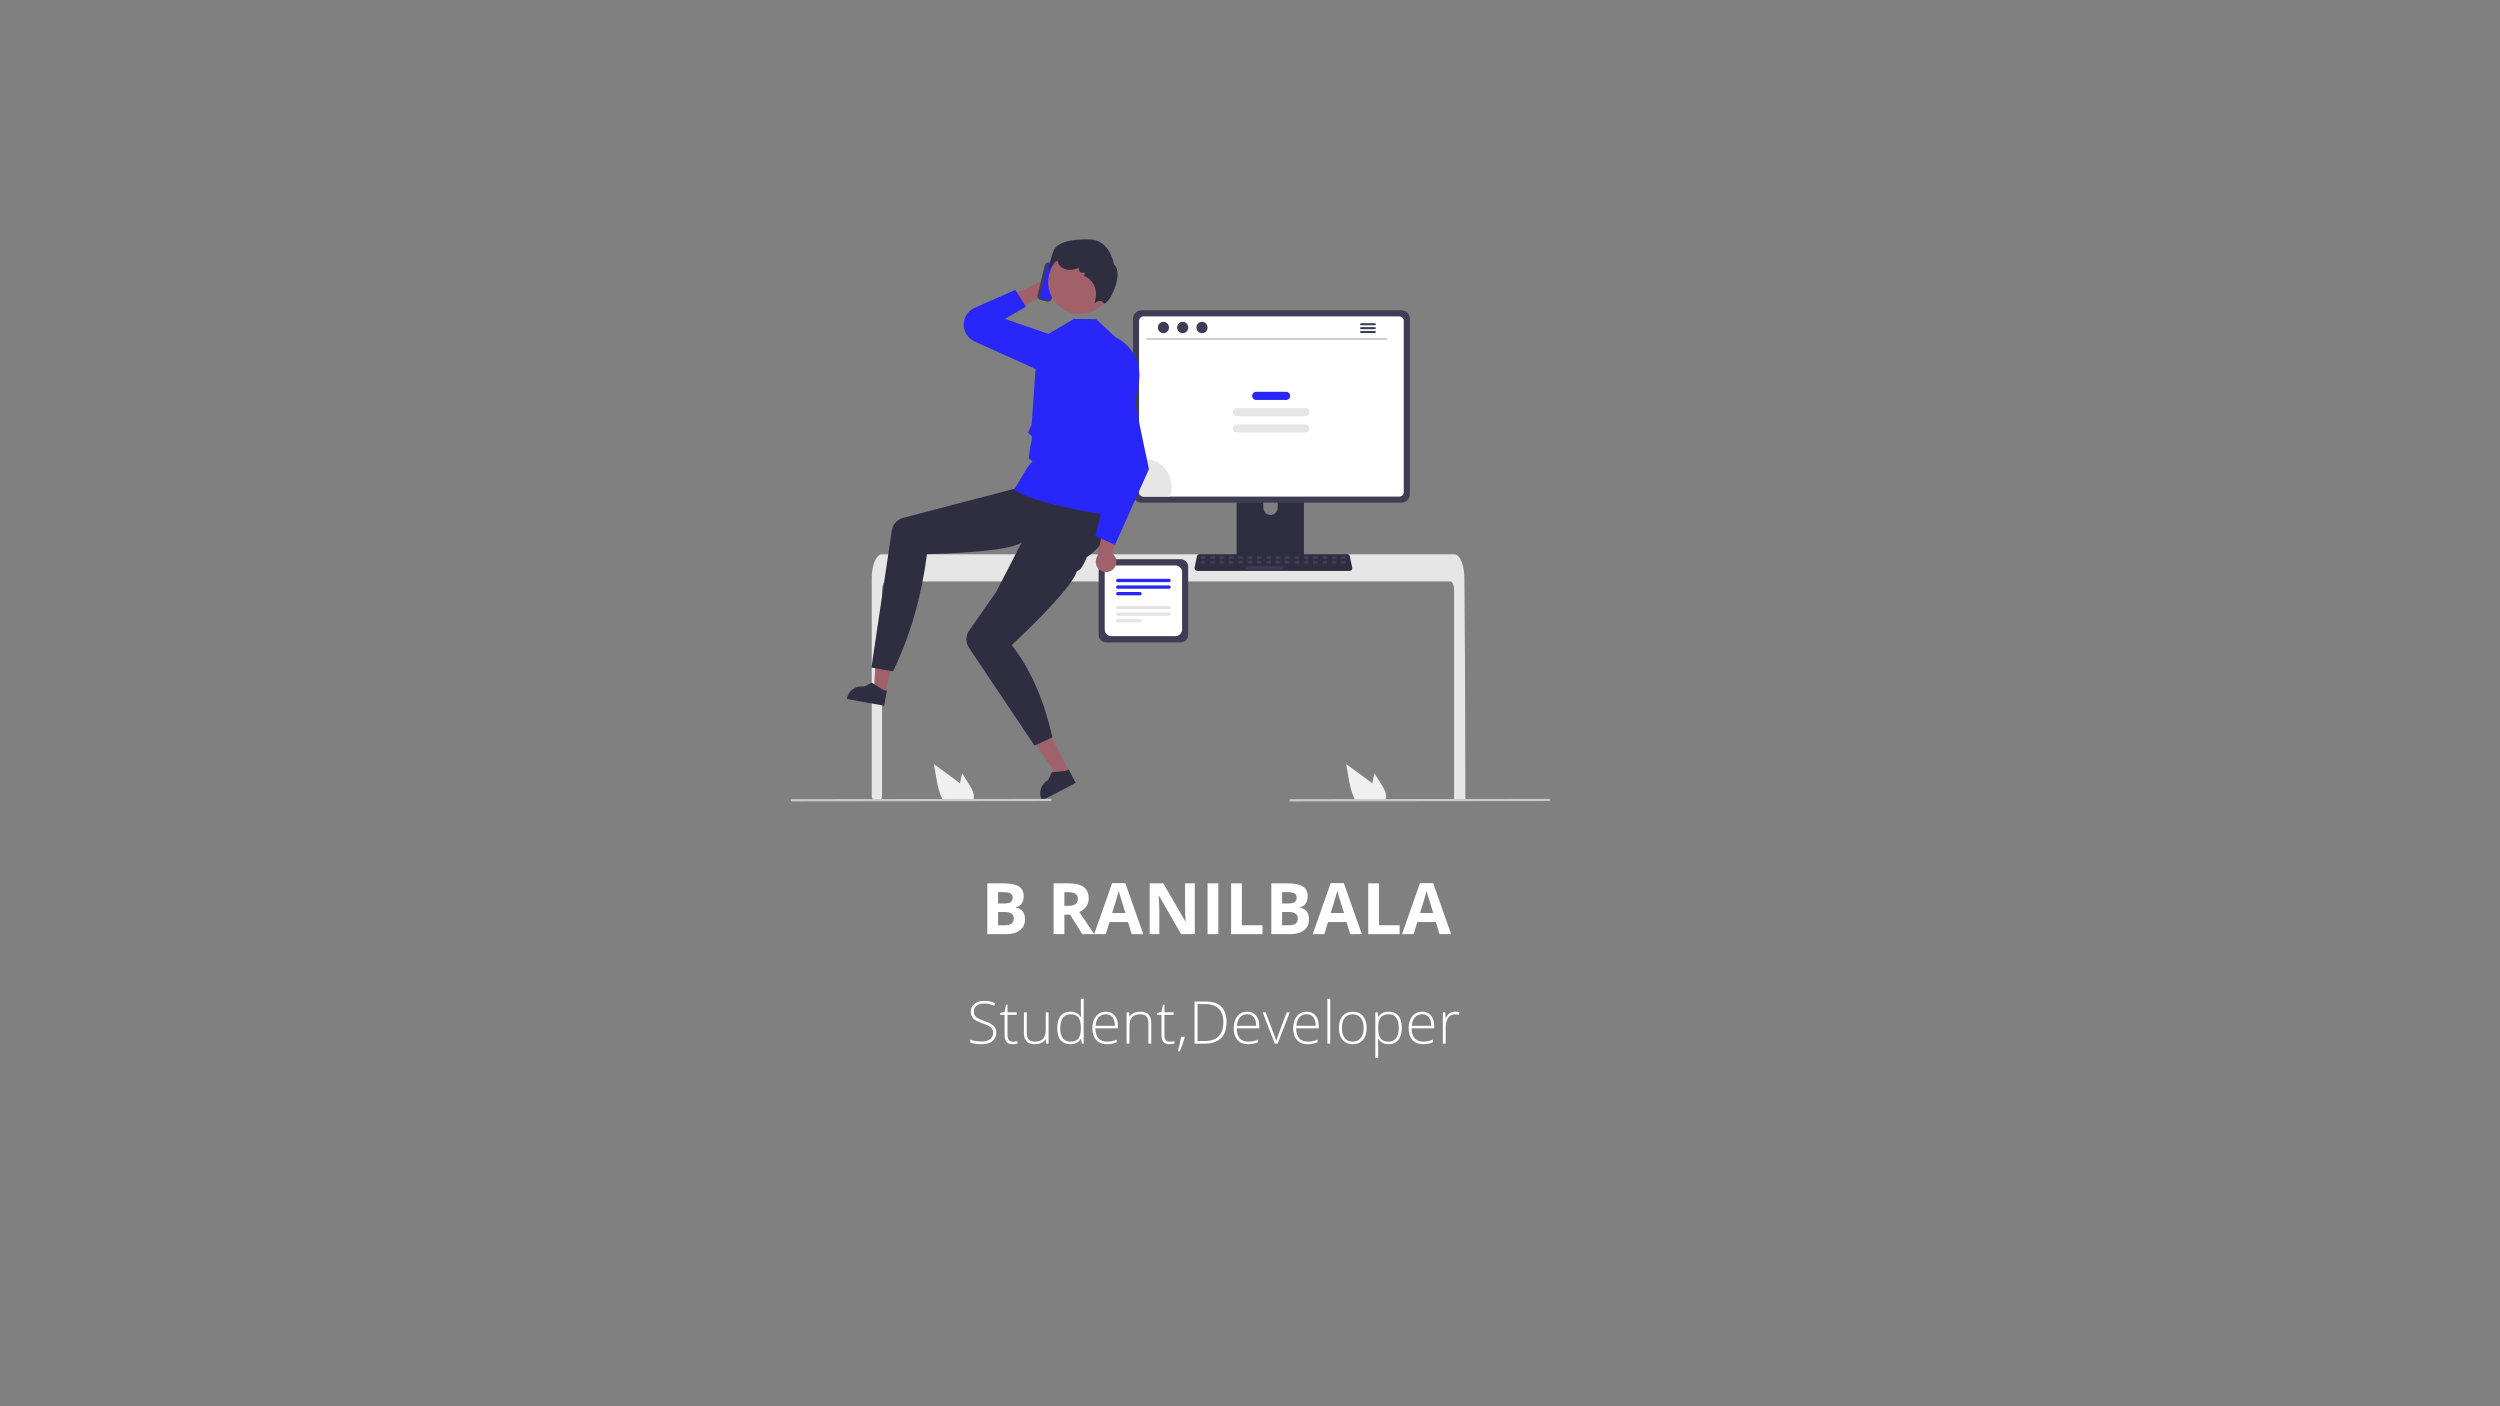 <svg xmlns="http://www.w3.org/2000/svg" xmlns:xlink="http://www.w3.org/1999/xlink" width="1920" zoomAndPan="magnify" viewBox="0 0 1440 810" height="1080" preserveAspectRatio="xMidYMid meet" version="1.0"><rect x="0" y="0" width="1440" height="810" fill="#808080" stroke="none"/><defs><g/><clipPath id="id1"><path d="M 502 319 L 845 319 L 845 461.727 L 502 461.727 Z M 502 319 " clip-rule="nonzero"/></clipPath><clipPath id="id2"><path d="M 742 460 L 892.836 460 L 892.836 461.727 L 742 461.727 Z M 742 460 " clip-rule="nonzero"/></clipPath><clipPath id="id3"><path d="M 599 443 L 620 443 L 620 461.727 L 599 461.727 Z M 599 443 " clip-rule="nonzero"/></clipPath><clipPath id="id4"><path d="M 603 137.727 L 644 137.727 L 644 175 L 603 175 Z M 603 137.727 " clip-rule="nonzero"/></clipPath><clipPath id="id5"><path d="M 455.586 460 L 606 460 L 606 461.727 L 455.586 461.727 Z M 455.586 460 " clip-rule="nonzero"/></clipPath></defs><path fill="#a0616a" d="M 583.176 169.719 L 587.797 176.941 L 604.285 168.766 L 612.762 166.176 C 613.039 166.09 613.305 165.988 613.566 165.871 C 613.828 165.75 614.078 165.617 614.32 165.465 C 614.566 165.312 614.797 165.145 615.02 164.965 C 615.242 164.781 615.449 164.586 615.645 164.375 C 615.84 164.168 616.023 163.945 616.188 163.711 C 616.355 163.48 616.508 163.234 616.641 162.984 C 616.777 162.73 616.895 162.469 616.996 162.199 C 617.098 161.934 617.18 161.66 617.246 161.379 C 617.312 161.102 617.359 160.816 617.387 160.531 C 617.414 160.246 617.426 159.961 617.418 159.676 C 617.406 159.387 617.379 159.102 617.336 158.82 C 617.289 158.539 617.223 158.258 617.141 157.984 C 617.059 157.711 616.957 157.441 616.84 157.18 C 616.723 156.918 616.59 156.664 616.438 156.422 C 616.289 156.176 616.121 155.945 615.941 155.723 C 615.762 155.5 615.566 155.289 615.355 155.094 C 615.051 154.801 614.719 154.543 614.359 154.316 C 614.004 154.094 613.629 153.902 613.234 153.75 C 612.84 153.594 612.434 153.48 612.02 153.402 C 611.602 153.328 611.184 153.293 610.762 153.297 C 610.34 153.301 609.922 153.348 609.508 153.434 C 609.094 153.52 608.691 153.645 608.301 153.805 C 607.91 153.969 607.539 154.168 607.188 154.402 C 606.836 154.637 606.512 154.902 606.211 155.199 L 599.098 162.246 Z M 583.176 169.719 " fill-opacity="1" fill-rule="nonzero"/><path fill="#2826f9" d="M 590.977 176.605 L 584.816 166.973 L 561.449 177.254 C 560.613 177.625 559.832 178.094 559.117 178.664 C 558.398 179.234 557.766 179.887 557.215 180.621 C 556.668 181.355 556.219 182.148 555.875 182.996 C 555.531 183.848 555.301 184.727 555.184 185.637 C 555.113 186.191 555.086 186.75 555.102 187.312 C 555.117 187.875 555.18 188.43 555.285 188.98 C 555.387 189.535 555.535 190.074 555.727 190.602 C 555.918 191.133 556.148 191.641 556.418 192.133 C 556.691 192.625 556.996 193.094 557.344 193.535 C 557.688 193.98 558.066 194.391 558.477 194.773 C 558.887 195.156 559.324 195.508 559.789 195.82 C 560.258 196.133 560.742 196.41 561.254 196.645 L 598.496 213.402 C 599.133 213.695 599.793 213.93 600.477 214.098 C 601.156 214.266 601.848 214.367 602.551 214.398 C 603.25 214.434 603.949 214.398 604.645 214.297 C 605.336 214.195 606.016 214.027 606.68 213.797 C 607.34 213.562 607.973 213.27 608.578 212.91 C 609.184 212.555 609.75 212.145 610.273 211.68 C 610.801 211.215 611.277 210.703 611.703 210.145 C 612.129 209.586 612.496 208.992 612.809 208.363 C 613.145 207.68 613.41 206.969 613.598 206.227 C 613.785 205.488 613.895 204.738 613.922 203.977 C 613.953 203.215 613.902 202.457 613.773 201.707 C 613.645 200.957 613.438 200.227 613.156 199.52 C 612.875 198.809 612.52 198.141 612.094 197.504 C 611.672 196.871 611.188 196.289 610.641 195.758 C 610.094 195.227 609.496 194.758 608.852 194.352 C 608.207 193.945 607.523 193.613 606.809 193.352 L 578.871 183.676 Z M 590.977 176.605 " fill-opacity="1" fill-rule="nonzero"/><g clip-path="url(#id1)"><path fill="#e6e6e6" d="M 837.566 340.156 C 837.566 337.262 836.594 334.914 835.402 334.906 L 510.223 334.906 C 509.023 334.914 508.055 337.262 508.051 340.156 L 508.051 459.281 C 508.051 459.559 507.957 459.801 507.77 460.008 C 507.582 460.215 507.352 460.332 507.074 460.359 C 506.203 460.441 505.328 460.52 504.457 460.59 C 504.434 460.59 504.414 460.598 504.391 460.598 C 503.918 460.641 503.441 460.672 502.969 460.711 L 502.961 460.711 C 502.719 460.258 502.477 459.801 502.238 459.344 C 502.156 459.188 502.113 459.02 502.113 458.84 L 502.113 333.348 C 502.113 332.547 502.148 331.746 502.199 330.949 C 502.277 329.859 502.414 328.777 502.605 327.699 C 503.516 322.684 505.578 319.289 507.922 319.277 L 837.695 319.277 C 838.039 319.281 838.371 319.352 838.688 319.488 C 839.152 319.695 839.562 319.98 839.914 320.348 C 840.391 320.84 840.789 321.391 841.117 321.992 C 842.273 324.027 843.098 327.062 843.391 330.594 C 843.391 330.625 843.395 330.66 843.395 330.691 C 843.469 331.566 843.508 332.457 843.504 333.348 L 843.578 344.918 L 843.625 351.816 L 843.773 373.469 L 843.828 381.156 L 844.062 460.09 C 844.062 460.234 844.035 460.371 843.98 460.504 C 843.926 460.637 843.848 460.75 843.746 460.852 C 843.648 460.953 843.531 461.031 843.398 461.086 C 843.266 461.141 843.129 461.168 842.984 461.168 L 838.645 461.168 C 838.504 461.168 838.363 461.141 838.23 461.086 C 838.102 461.031 837.984 460.953 837.883 460.852 C 837.781 460.75 837.703 460.637 837.648 460.504 C 837.594 460.371 837.566 460.234 837.566 460.09 Z M 837.566 340.156 " fill-opacity="1" fill-rule="nonzero"/></g><path fill="#a0616a" d="M 510.359 399.156 L 503.363 397.898 L 504.879 370.305 L 515.207 372.16 Z M 510.359 399.156 " fill-opacity="1" fill-rule="nonzero"/><path fill="#2f2e41" d="M 509.293 406.5 L 487.777 402.637 L 487.828 402.363 C 487.926 401.812 488.078 401.277 488.281 400.758 C 488.484 400.238 488.738 399.742 489.039 399.27 C 489.344 398.801 489.688 398.363 490.074 397.961 C 490.461 397.559 490.887 397.199 491.344 396.879 C 491.801 396.562 492.289 396.289 492.801 396.066 C 493.312 395.844 493.84 395.672 494.387 395.551 C 494.934 395.434 495.484 395.367 496.043 395.355 C 496.602 395.348 497.156 395.391 497.707 395.488 L 502.172 393.215 L 508.969 397.512 L 510.848 397.852 Z M 509.293 406.5 " fill-opacity="1" fill-rule="nonzero"/><path fill="#3f3d56" d="M 680.047 370.027 L 637.145 370.027 C 636.859 370.027 636.578 370 636.297 369.945 C 636.02 369.891 635.746 369.805 635.484 369.695 C 635.223 369.59 634.973 369.453 634.734 369.297 C 634.5 369.137 634.281 368.957 634.078 368.758 C 633.875 368.555 633.695 368.336 633.539 368.098 C 633.379 367.863 633.246 367.613 633.137 367.352 C 633.027 367.086 632.945 366.816 632.891 366.535 C 632.836 366.258 632.809 365.977 632.805 365.691 L 632.805 326.426 C 632.809 326.141 632.836 325.855 632.891 325.578 C 632.945 325.297 633.027 325.027 633.137 324.766 C 633.246 324.5 633.379 324.25 633.539 324.016 C 633.695 323.777 633.875 323.559 634.078 323.359 C 634.281 323.156 634.5 322.977 634.734 322.82 C 634.973 322.66 635.223 322.527 635.484 322.418 C 635.746 322.309 636.02 322.227 636.297 322.172 C 636.578 322.113 636.859 322.086 637.145 322.086 L 680.047 322.086 C 680.332 322.086 680.613 322.113 680.891 322.172 C 681.172 322.227 681.441 322.309 681.703 322.418 C 681.969 322.527 682.219 322.66 682.453 322.82 C 682.691 322.977 682.91 323.156 683.109 323.359 C 683.312 323.559 683.492 323.777 683.648 324.016 C 683.809 324.25 683.941 324.5 684.051 324.766 C 684.16 325.027 684.242 325.297 684.297 325.578 C 684.355 325.855 684.383 326.141 684.383 326.426 L 684.383 365.691 C 684.383 365.977 684.355 366.258 684.297 366.535 C 684.242 366.816 684.16 367.086 684.051 367.352 C 683.941 367.613 683.809 367.863 683.648 368.098 C 683.492 368.336 683.312 368.555 683.109 368.758 C 682.91 368.957 682.691 369.137 682.453 369.297 C 682.219 369.453 681.969 369.59 681.703 369.695 C 681.441 369.805 681.172 369.891 680.891 369.945 C 680.613 370 680.332 370.027 680.047 370.027 Z M 680.047 370.027 " fill-opacity="1" fill-rule="nonzero"/><path fill="#ffffff" d="M 677.031 366.414 L 640.16 366.414 C 639.648 366.414 639.156 366.312 638.688 366.117 C 638.215 365.922 637.797 365.645 637.438 365.285 C 637.078 364.922 636.797 364.508 636.602 364.035 C 636.406 363.562 636.309 363.07 636.309 362.562 L 636.309 329.555 C 636.309 329.043 636.406 328.551 636.602 328.078 C 636.797 327.609 637.078 327.191 637.438 326.832 C 637.797 326.469 638.215 326.191 638.688 325.996 C 639.156 325.801 639.648 325.703 640.16 325.703 L 677.031 325.703 C 677.539 325.703 678.031 325.801 678.504 325.996 C 678.973 326.191 679.391 326.469 679.75 326.832 C 680.113 327.191 680.391 327.609 680.586 328.078 C 680.781 328.551 680.879 329.043 680.879 329.555 L 680.879 362.562 C 680.879 363.07 680.781 363.562 680.586 364.035 C 680.391 364.508 680.113 364.922 679.75 365.285 C 679.391 365.645 678.973 365.922 678.504 366.117 C 678.031 366.312 677.539 366.414 677.031 366.414 Z M 677.031 366.414 " fill-opacity="1" fill-rule="nonzero"/><path fill="#2826f9" d="M 673.352 335.312 L 643.836 335.312 C 643.57 335.312 643.344 335.219 643.156 335.031 C 642.969 334.84 642.875 334.613 642.875 334.348 C 642.875 334.082 642.969 333.855 643.156 333.668 C 643.344 333.48 643.57 333.387 643.836 333.387 L 673.352 333.387 C 673.617 333.387 673.844 333.48 674.031 333.668 C 674.219 333.855 674.316 334.082 674.316 334.348 C 674.316 334.613 674.219 334.84 674.031 335.031 C 673.844 335.219 673.617 335.312 673.352 335.312 Z M 673.352 335.312 " fill-opacity="1" fill-rule="nonzero"/><path fill="#2826f9" d="M 673.352 339.117 L 643.836 339.117 C 643.57 339.117 643.344 339.023 643.156 338.836 C 642.969 338.645 642.875 338.418 642.875 338.152 C 642.875 337.887 642.969 337.66 643.156 337.473 C 643.344 337.285 643.57 337.191 643.836 337.191 L 673.352 337.191 C 673.617 337.191 673.844 337.285 674.031 337.473 C 674.219 337.66 674.316 337.887 674.316 338.152 C 674.316 338.418 674.219 338.645 674.031 338.836 C 673.844 339.023 673.617 339.117 673.352 339.117 Z M 673.352 339.117 " fill-opacity="1" fill-rule="nonzero"/><path fill="#2826f9" d="M 656.633 342.922 L 643.836 342.922 C 643.57 342.922 643.344 342.828 643.156 342.641 C 642.969 342.449 642.875 342.223 642.875 341.957 C 642.875 341.691 642.969 341.465 643.156 341.277 C 643.344 341.09 643.57 340.996 643.836 340.996 L 656.633 340.996 C 656.898 340.996 657.125 341.09 657.312 341.277 C 657.5 341.465 657.594 341.691 657.594 341.957 C 657.594 342.223 657.5 342.449 657.312 342.641 C 657.125 342.828 656.898 342.922 656.633 342.922 Z M 656.633 342.922 " fill-opacity="1" fill-rule="nonzero"/><path fill="#e4e4e4" d="M 673.352 350.891 L 643.836 350.891 C 643.57 350.891 643.344 350.797 643.156 350.609 C 642.969 350.418 642.875 350.191 642.875 349.926 C 642.875 349.66 642.969 349.434 643.156 349.246 C 643.344 349.059 643.57 348.965 643.836 348.965 L 673.352 348.965 C 673.617 348.965 673.844 349.059 674.031 349.246 C 674.219 349.434 674.316 349.66 674.316 349.926 C 674.316 350.191 674.219 350.418 674.031 350.609 C 673.844 350.797 673.617 350.891 673.352 350.891 Z M 673.352 350.891 " fill-opacity="1" fill-rule="nonzero"/><path fill="#e4e4e4" d="M 673.352 354.695 L 643.836 354.695 C 643.57 354.695 643.344 354.602 643.156 354.414 C 642.969 354.223 642.875 353.996 642.875 353.73 C 642.875 353.465 642.969 353.238 643.156 353.051 C 643.344 352.863 643.57 352.77 643.836 352.77 L 673.352 352.77 C 673.617 352.77 673.844 352.863 674.031 353.051 C 674.219 353.238 674.316 353.465 674.316 353.73 C 674.316 353.996 674.219 354.223 674.031 354.414 C 673.844 354.602 673.617 354.695 673.352 354.695 Z M 673.352 354.695 " fill-opacity="1" fill-rule="nonzero"/><path fill="#e4e4e4" d="M 656.633 358.5 L 643.836 358.5 C 643.57 358.5 643.344 358.406 643.156 358.219 C 642.969 358.031 642.875 357.801 642.875 357.535 C 642.875 357.27 642.969 357.043 643.156 356.855 C 643.344 356.668 643.57 356.574 643.836 356.574 L 656.633 356.574 C 656.898 356.574 657.125 356.668 657.312 356.855 C 657.5 357.043 657.594 357.27 657.594 357.535 C 657.594 357.801 657.5 358.031 657.312 358.219 C 657.125 358.406 656.898 358.5 656.633 358.5 Z M 656.633 358.5 " fill-opacity="1" fill-rule="nonzero"/><path fill="#2f2e41" d="M 749.203 265.141 L 714.164 265.141 C 713.918 265.141 713.68 265.188 713.449 265.281 C 713.223 265.379 713.02 265.512 712.844 265.688 C 712.668 265.863 712.535 266.066 712.441 266.297 C 712.344 266.523 712.297 266.762 712.297 267.012 L 712.297 322.379 L 751.074 322.379 L 751.074 267.012 C 751.074 266.762 751.027 266.523 750.934 266.293 C 750.84 266.066 750.703 265.863 750.527 265.688 C 750.352 265.512 750.148 265.375 749.922 265.281 C 749.691 265.188 749.453 265.141 749.203 265.141 Z M 731.801 296.598 C 731.531 296.598 731.262 296.57 730.996 296.516 C 730.73 296.461 730.473 296.383 730.223 296.277 C 729.973 296.176 729.734 296.047 729.508 295.895 C 729.281 295.746 729.074 295.574 728.883 295.383 C 728.691 295.188 728.52 294.98 728.367 294.754 C 728.219 294.527 728.09 294.293 727.984 294.039 C 727.879 293.789 727.801 293.531 727.746 293.266 C 727.695 293 727.664 292.73 727.664 292.461 L 727.664 286.074 C 727.664 285.801 727.691 285.531 727.742 285.266 C 727.797 285 727.875 284.742 727.98 284.488 C 728.082 284.238 728.211 284 728.363 283.773 C 728.512 283.547 728.684 283.34 728.875 283.148 C 729.07 282.953 729.277 282.785 729.504 282.633 C 729.73 282.48 729.969 282.355 730.219 282.25 C 730.469 282.145 730.727 282.066 730.996 282.016 C 731.262 281.961 731.531 281.934 731.801 281.934 C 732.074 281.934 732.344 281.961 732.609 282.016 C 732.875 282.066 733.133 282.145 733.387 282.25 C 733.637 282.355 733.875 282.48 734.102 282.633 C 734.328 282.785 734.535 282.953 734.727 283.148 C 734.918 283.34 735.09 283.547 735.242 283.773 C 735.395 284 735.52 284.238 735.625 284.488 C 735.73 284.742 735.809 285 735.859 285.266 C 735.914 285.531 735.941 285.801 735.941 286.074 L 735.941 292.461 C 735.938 292.73 735.91 293 735.855 293.266 C 735.805 293.531 735.723 293.789 735.621 294.039 C 735.516 294.293 735.387 294.527 735.238 294.754 C 735.086 294.98 734.914 295.188 734.723 295.379 C 734.531 295.574 734.32 295.746 734.098 295.895 C 733.871 296.047 733.633 296.176 733.383 296.277 C 733.133 296.383 732.875 296.461 732.609 296.516 C 732.344 296.57 732.074 296.598 731.801 296.598 Z M 731.801 296.598 " fill-opacity="1" fill-rule="nonzero"/><path fill="#3f3d56" d="M 712.18 320.609 L 712.18 325.949 C 712.18 326.09 712.203 326.223 712.258 326.352 C 712.312 326.477 712.387 326.59 712.484 326.688 C 712.582 326.785 712.695 326.863 712.824 326.914 C 712.949 326.969 713.082 326.996 713.223 326.996 L 750.152 326.996 C 750.289 326.996 750.422 326.969 750.551 326.914 C 750.676 326.859 750.789 326.785 750.887 326.688 C 750.984 326.59 751.062 326.477 751.113 326.348 C 751.168 326.223 751.195 326.09 751.195 325.949 L 751.195 320.609 Z M 712.18 320.609 " fill-opacity="1" fill-rule="nonzero"/><path fill="#3f3d56" d="M 807.227 178.73 L 657.449 178.73 C 657.129 178.73 656.812 178.762 656.5 178.824 C 656.188 178.887 655.887 178.98 655.59 179.102 C 655.297 179.223 655.016 179.375 654.754 179.551 C 654.488 179.727 654.242 179.93 654.016 180.152 C 653.793 180.379 653.59 180.625 653.414 180.891 C 653.238 181.156 653.086 181.434 652.965 181.73 C 652.844 182.023 652.75 182.328 652.688 182.641 C 652.625 182.953 652.594 183.266 652.594 183.586 L 652.594 284.688 C 652.594 285.008 652.625 285.324 652.688 285.637 C 652.75 285.949 652.844 286.25 652.965 286.547 C 653.086 286.84 653.234 287.121 653.414 287.387 C 653.59 287.648 653.793 287.895 654.016 288.121 C 654.242 288.348 654.488 288.547 654.75 288.723 C 655.016 288.902 655.297 289.051 655.59 289.172 C 655.887 289.297 656.188 289.387 656.5 289.449 C 656.812 289.512 657.129 289.543 657.449 289.543 L 807.227 289.543 C 807.543 289.543 807.859 289.512 808.172 289.449 C 808.484 289.387 808.789 289.297 809.082 289.172 C 809.375 289.051 809.656 288.902 809.922 288.723 C 810.184 288.547 810.43 288.348 810.656 288.121 C 810.883 287.895 811.082 287.648 811.258 287.387 C 811.438 287.121 811.586 286.84 811.707 286.547 C 811.832 286.25 811.922 285.949 811.984 285.637 C 812.047 285.324 812.078 285.008 812.078 284.688 L 812.078 183.586 C 812.078 183.266 812.047 182.953 811.984 182.641 C 811.922 182.328 811.828 182.023 811.707 181.73 C 811.586 181.434 811.438 181.156 811.258 180.891 C 811.082 180.625 810.879 180.379 810.656 180.152 C 810.43 179.93 810.184 179.727 809.918 179.551 C 809.656 179.375 809.375 179.223 809.082 179.102 C 808.785 178.98 808.484 178.887 808.172 178.824 C 807.859 178.762 807.543 178.73 807.227 178.73 Z M 807.227 178.73 " fill-opacity="1" fill-rule="nonzero"/><path fill="#ffffff" d="M 805.973 182.238 L 658.699 182.238 C 658.355 182.238 658.023 182.305 657.707 182.438 C 657.387 182.57 657.105 182.758 656.863 183 C 656.621 183.246 656.434 183.527 656.301 183.844 C 656.168 184.164 656.102 184.496 656.102 184.84 L 656.102 283.438 C 656.105 283.781 656.168 284.113 656.301 284.43 C 656.434 284.746 656.621 285.027 656.863 285.27 C 657.109 285.516 657.387 285.703 657.707 285.836 C 658.023 285.965 658.355 286.031 658.699 286.031 L 805.973 286.031 C 806.32 286.031 806.648 285.965 806.969 285.836 C 807.285 285.703 807.566 285.516 807.809 285.27 C 808.051 285.027 808.238 284.746 808.371 284.43 C 808.504 284.113 808.57 283.781 808.57 283.438 L 808.57 184.84 C 808.57 184.496 808.504 184.164 808.371 183.844 C 808.242 183.527 808.055 183.246 807.809 183 C 807.566 182.758 807.285 182.57 806.969 182.438 C 806.648 182.305 806.32 182.238 805.973 182.238 Z M 805.973 182.238 " fill-opacity="1" fill-rule="nonzero"/><path fill="#2f2e41" d="M 777.289 328.855 L 689.668 328.855 C 689.426 328.855 689.191 328.801 688.973 328.695 C 688.754 328.594 688.566 328.445 688.414 328.258 C 688.262 328.07 688.156 327.855 688.102 327.621 C 688.043 327.383 688.039 327.148 688.09 326.91 L 689.449 320.449 C 689.527 320.078 689.715 319.773 690.012 319.531 C 690.309 319.293 690.645 319.172 691.027 319.168 L 775.93 319.168 C 776.309 319.172 776.648 319.293 776.941 319.531 C 777.238 319.773 777.426 320.078 777.504 320.449 L 778.863 326.91 C 778.914 327.148 778.91 327.383 778.855 327.621 C 778.797 327.855 778.691 328.07 778.539 328.258 C 778.387 328.445 778.199 328.594 777.98 328.695 C 777.762 328.801 777.531 328.855 777.289 328.855 Z M 777.289 328.855 " fill-opacity="1" fill-rule="nonzero"/><path fill="#3f3d56" d="M 691.91 320.332 L 694.082 320.332 C 694.156 320.332 694.219 320.359 694.27 320.41 C 694.32 320.461 694.348 320.523 694.348 320.598 L 694.348 321.691 C 694.348 321.762 694.32 321.824 694.27 321.875 C 694.219 321.926 694.156 321.953 694.082 321.953 L 691.91 321.953 C 691.84 321.953 691.777 321.926 691.727 321.875 C 691.672 321.824 691.648 321.762 691.648 321.691 L 691.648 320.598 C 691.648 320.523 691.672 320.461 691.727 320.41 C 691.777 320.359 691.84 320.332 691.91 320.332 Z M 691.91 320.332 " fill-opacity="1" fill-rule="nonzero"/><path fill="#3f3d56" d="M 697.309 320.332 L 699.48 320.332 C 699.555 320.332 699.617 320.359 699.668 320.41 C 699.719 320.461 699.742 320.523 699.742 320.598 L 699.742 321.691 C 699.742 321.762 699.719 321.824 699.668 321.875 C 699.617 321.926 699.555 321.953 699.48 321.953 L 697.309 321.953 C 697.234 321.953 697.176 321.926 697.121 321.875 C 697.07 321.824 697.047 321.762 697.047 321.691 L 697.047 320.598 C 697.047 320.523 697.07 320.461 697.121 320.41 C 697.176 320.359 697.234 320.332 697.309 320.332 Z M 697.309 320.332 " fill-opacity="1" fill-rule="nonzero"/><path fill="#3f3d56" d="M 702.707 320.332 L 704.879 320.332 C 704.949 320.332 705.012 320.359 705.062 320.41 C 705.117 320.461 705.141 320.523 705.141 320.598 L 705.141 321.691 C 705.141 321.762 705.117 321.824 705.062 321.875 C 705.012 321.926 704.949 321.953 704.879 321.953 L 702.707 321.953 C 702.633 321.953 702.57 321.926 702.52 321.875 C 702.469 321.824 702.441 321.762 702.441 321.691 L 702.441 320.598 C 702.441 320.523 702.469 320.461 702.52 320.41 C 702.57 320.359 702.633 320.332 702.707 320.332 Z M 702.707 320.332 " fill-opacity="1" fill-rule="nonzero"/><path fill="#3f3d56" d="M 708.102 320.332 L 710.273 320.332 C 710.348 320.332 710.41 320.359 710.461 320.41 C 710.512 320.461 710.539 320.523 710.539 320.598 L 710.539 321.691 C 710.539 321.762 710.512 321.824 710.461 321.875 C 710.41 321.926 710.348 321.953 710.273 321.953 L 708.102 321.953 C 708.031 321.953 707.969 321.926 707.918 321.875 C 707.867 321.824 707.84 321.762 707.84 321.691 L 707.84 320.598 C 707.84 320.523 707.867 320.461 707.918 320.41 C 707.969 320.359 708.031 320.332 708.102 320.332 Z M 708.102 320.332 " fill-opacity="1" fill-rule="nonzero"/><path fill="#3f3d56" d="M 713.5 320.332 L 715.672 320.332 C 715.746 320.332 715.809 320.359 715.859 320.41 C 715.91 320.461 715.938 320.523 715.938 320.598 L 715.938 321.691 C 715.938 321.762 715.91 321.824 715.859 321.875 C 715.809 321.926 715.746 321.953 715.672 321.953 L 713.5 321.953 C 713.43 321.953 713.367 321.926 713.312 321.875 C 713.262 321.824 713.238 321.762 713.238 321.691 L 713.238 320.598 C 713.238 320.523 713.262 320.461 713.312 320.41 C 713.367 320.359 713.43 320.332 713.5 320.332 Z M 713.5 320.332 " fill-opacity="1" fill-rule="nonzero"/><path fill="#3f3d56" d="M 718.898 320.332 L 721.07 320.332 C 721.141 320.332 721.203 320.359 721.258 320.41 C 721.309 320.461 721.332 320.523 721.332 320.598 L 721.332 321.691 C 721.332 321.762 721.309 321.824 721.258 321.875 C 721.203 321.926 721.141 321.953 721.07 321.953 L 718.898 321.953 C 718.824 321.953 718.762 321.926 718.711 321.875 C 718.66 321.824 718.633 321.762 718.633 321.691 L 718.633 320.598 C 718.633 320.523 718.66 320.461 718.711 320.41 C 718.762 320.359 718.824 320.332 718.898 320.332 Z M 718.898 320.332 " fill-opacity="1" fill-rule="nonzero"/><path fill="#3f3d56" d="M 724.297 320.332 L 726.469 320.332 C 726.539 320.332 726.602 320.359 726.652 320.41 C 726.703 320.461 726.73 320.523 726.73 320.598 L 726.73 321.691 C 726.73 321.762 726.703 321.824 726.652 321.875 C 726.602 321.926 726.539 321.953 726.469 321.953 L 724.297 321.953 C 724.223 321.953 724.16 321.926 724.109 321.875 C 724.059 321.824 724.031 321.762 724.031 321.691 L 724.031 320.598 C 724.031 320.523 724.059 320.461 724.109 320.41 C 724.16 320.359 724.223 320.332 724.297 320.332 Z M 724.297 320.332 " fill-opacity="1" fill-rule="nonzero"/><path fill="#3f3d56" d="M 729.691 320.332 L 731.863 320.332 C 731.938 320.332 732 320.359 732.051 320.41 C 732.102 320.461 732.129 320.523 732.129 320.598 L 732.129 321.691 C 732.129 321.762 732.102 321.824 732.051 321.875 C 732 321.926 731.938 321.953 731.863 321.953 L 729.691 321.953 C 729.621 321.953 729.559 321.926 729.508 321.875 C 729.453 321.824 729.43 321.762 729.43 321.691 L 729.43 320.598 C 729.43 320.523 729.453 320.461 729.508 320.41 C 729.559 320.359 729.621 320.332 729.691 320.332 Z M 729.691 320.332 " fill-opacity="1" fill-rule="nonzero"/><path fill="#3f3d56" d="M 735.09 320.332 L 737.262 320.332 C 737.336 320.332 737.395 320.359 737.449 320.41 C 737.5 320.461 737.523 320.523 737.523 320.598 L 737.523 321.691 C 737.523 321.762 737.5 321.824 737.449 321.875 C 737.395 321.926 737.336 321.953 737.262 321.953 L 735.09 321.953 C 735.016 321.953 734.953 321.926 734.902 321.875 C 734.852 321.824 734.828 321.762 734.828 321.691 L 734.828 320.598 C 734.828 320.523 734.852 320.461 734.902 320.41 C 734.953 320.359 735.016 320.332 735.09 320.332 Z M 735.09 320.332 " fill-opacity="1" fill-rule="nonzero"/><path fill="#3f3d56" d="M 740.488 320.332 L 742.66 320.332 C 742.73 320.332 742.793 320.359 742.844 320.41 C 742.898 320.461 742.922 320.523 742.922 320.598 L 742.922 321.691 C 742.922 321.762 742.898 321.824 742.844 321.875 C 742.793 321.926 742.73 321.953 742.66 321.953 L 740.488 321.953 C 740.414 321.953 740.352 321.926 740.301 321.875 C 740.25 321.824 740.223 321.762 740.223 321.691 L 740.223 320.598 C 740.223 320.523 740.25 320.461 740.301 320.41 C 740.352 320.359 740.414 320.332 740.488 320.332 Z M 740.488 320.332 " fill-opacity="1" fill-rule="nonzero"/><path fill="#3f3d56" d="M 745.883 320.332 L 748.055 320.332 C 748.129 320.332 748.191 320.359 748.242 320.41 C 748.293 320.461 748.32 320.523 748.32 320.598 L 748.32 321.691 C 748.32 321.762 748.293 321.824 748.242 321.875 C 748.191 321.926 748.129 321.953 748.055 321.953 L 745.883 321.953 C 745.812 321.953 745.75 321.926 745.699 321.875 C 745.648 321.824 745.621 321.762 745.621 321.691 L 745.621 320.598 C 745.621 320.523 745.648 320.461 745.699 320.41 C 745.75 320.359 745.812 320.332 745.883 320.332 Z M 745.883 320.332 " fill-opacity="1" fill-rule="nonzero"/><path fill="#3f3d56" d="M 751.281 320.332 L 753.453 320.332 C 753.527 320.332 753.59 320.359 753.641 320.41 C 753.691 320.461 753.719 320.523 753.719 320.598 L 753.719 321.691 C 753.719 321.762 753.691 321.824 753.641 321.875 C 753.59 321.926 753.527 321.953 753.453 321.953 L 751.281 321.953 C 751.207 321.953 751.148 321.926 751.094 321.875 C 751.043 321.824 751.02 321.762 751.02 321.691 L 751.02 320.598 C 751.02 320.523 751.043 320.461 751.094 320.41 C 751.148 320.359 751.207 320.332 751.281 320.332 Z M 751.281 320.332 " fill-opacity="1" fill-rule="nonzero"/><path fill="#3f3d56" d="M 756.68 320.332 L 758.852 320.332 C 758.922 320.332 758.984 320.359 759.035 320.41 C 759.09 320.461 759.113 320.523 759.113 320.598 L 759.113 321.691 C 759.113 321.762 759.09 321.824 759.035 321.875 C 758.984 321.926 758.922 321.953 758.852 321.953 L 756.68 321.953 C 756.605 321.953 756.543 321.926 756.492 321.875 C 756.441 321.824 756.414 321.762 756.414 321.691 L 756.414 320.598 C 756.414 320.523 756.441 320.461 756.492 320.41 C 756.543 320.359 756.605 320.332 756.68 320.332 Z M 756.68 320.332 " fill-opacity="1" fill-rule="nonzero"/><path fill="#3f3d56" d="M 762.074 320.332 L 764.246 320.332 C 764.32 320.332 764.383 320.359 764.434 320.41 C 764.484 320.461 764.512 320.523 764.512 320.598 L 764.512 321.691 C 764.512 321.762 764.484 321.824 764.434 321.875 C 764.383 321.926 764.32 321.953 764.246 321.953 L 762.074 321.953 C 762.004 321.953 761.941 321.926 761.891 321.875 C 761.84 321.824 761.812 321.762 761.812 321.691 L 761.812 320.598 C 761.812 320.523 761.84 320.461 761.891 320.41 C 761.941 320.359 762.004 320.332 762.074 320.332 Z M 762.074 320.332 " fill-opacity="1" fill-rule="nonzero"/><path fill="#3f3d56" d="M 767.473 320.332 L 769.645 320.332 C 769.719 320.332 769.781 320.359 769.832 320.41 C 769.883 320.461 769.91 320.523 769.91 320.598 L 769.91 321.691 C 769.91 321.762 769.883 321.824 769.832 321.875 C 769.781 321.926 769.719 321.953 769.645 321.953 L 767.473 321.953 C 767.402 321.953 767.34 321.926 767.285 321.875 C 767.234 321.824 767.211 321.762 767.211 321.691 L 767.211 320.598 C 767.211 320.523 767.234 320.461 767.285 320.41 C 767.34 320.359 767.402 320.332 767.473 320.332 Z M 767.473 320.332 " fill-opacity="1" fill-rule="nonzero"/><path fill="#3f3d56" d="M 772.871 320.332 L 775.043 320.332 C 775.113 320.332 775.176 320.359 775.23 320.41 C 775.281 320.461 775.305 320.523 775.305 320.598 L 775.305 321.691 C 775.305 321.762 775.281 321.824 775.23 321.875 C 775.176 321.926 775.113 321.953 775.043 321.953 L 772.871 321.953 C 772.797 321.953 772.734 321.926 772.684 321.875 C 772.633 321.824 772.605 321.762 772.605 321.691 L 772.605 320.598 C 772.605 320.523 772.633 320.461 772.684 320.41 C 772.734 320.359 772.797 320.332 772.871 320.332 Z M 772.871 320.332 " fill-opacity="1" fill-rule="nonzero"/><path fill="#3f3d56" d="M 691.848 323.031 L 694.02 323.031 C 694.094 323.031 694.156 323.059 694.207 323.109 C 694.258 323.16 694.281 323.223 694.281 323.297 L 694.281 324.391 C 694.281 324.461 694.258 324.523 694.207 324.574 C 694.156 324.625 694.094 324.652 694.02 324.652 L 691.848 324.652 C 691.773 324.652 691.715 324.625 691.66 324.574 C 691.609 324.523 691.586 324.461 691.586 324.391 L 691.586 323.297 C 691.586 323.223 691.609 323.16 691.66 323.109 C 691.715 323.059 691.773 323.031 691.848 323.031 Z M 691.848 323.031 " fill-opacity="1" fill-rule="nonzero"/><path fill="#3f3d56" d="M 697.246 323.031 L 699.418 323.031 C 699.488 323.031 699.551 323.059 699.602 323.109 C 699.656 323.16 699.68 323.223 699.68 323.297 L 699.68 324.391 C 699.68 324.461 699.656 324.523 699.602 324.574 C 699.551 324.625 699.488 324.652 699.418 324.652 L 697.246 324.652 C 697.172 324.652 697.109 324.625 697.059 324.574 C 697.008 324.523 696.98 324.461 696.98 324.391 L 696.98 323.297 C 696.98 323.223 697.008 323.16 697.059 323.109 C 697.109 323.059 697.172 323.031 697.246 323.031 Z M 697.246 323.031 " fill-opacity="1" fill-rule="nonzero"/><path fill="#3f3d56" d="M 702.641 323.031 L 704.812 323.031 C 704.887 323.031 704.949 323.059 705 323.109 C 705.051 323.16 705.078 323.223 705.078 323.297 L 705.078 324.391 C 705.078 324.461 705.051 324.523 705 324.574 C 704.949 324.625 704.887 324.652 704.812 324.652 L 702.641 324.652 C 702.57 324.652 702.508 324.625 702.457 324.574 C 702.406 324.523 702.379 324.461 702.379 324.391 L 702.379 323.297 C 702.379 323.223 702.406 323.16 702.457 323.109 C 702.508 323.059 702.57 323.031 702.641 323.031 Z M 702.641 323.031 " fill-opacity="1" fill-rule="nonzero"/><path fill="#3f3d56" d="M 708.039 323.031 L 710.211 323.031 C 710.285 323.031 710.348 323.059 710.398 323.109 C 710.449 323.16 710.477 323.223 710.477 323.297 L 710.477 324.391 C 710.477 324.461 710.449 324.523 710.398 324.574 C 710.348 324.625 710.285 324.652 710.211 324.652 L 708.039 324.652 C 707.969 324.652 707.906 324.625 707.852 324.574 C 707.801 324.523 707.777 324.461 707.777 324.391 L 707.777 323.297 C 707.777 323.223 707.801 323.16 707.852 323.109 C 707.906 323.059 707.969 323.031 708.039 323.031 Z M 708.039 323.031 " fill-opacity="1" fill-rule="nonzero"/><path fill="#3f3d56" d="M 713.438 323.031 L 715.609 323.031 C 715.68 323.031 715.742 323.059 715.797 323.109 C 715.848 323.16 715.871 323.223 715.871 323.297 L 715.871 324.391 C 715.871 324.461 715.848 324.523 715.797 324.574 C 715.742 324.625 715.68 324.652 715.609 324.652 L 713.438 324.652 C 713.363 324.652 713.301 324.625 713.25 324.574 C 713.199 324.523 713.172 324.461 713.172 324.391 L 713.172 323.297 C 713.172 323.223 713.199 323.16 713.25 323.109 C 713.301 323.059 713.363 323.031 713.438 323.031 Z M 713.438 323.031 " fill-opacity="1" fill-rule="nonzero"/><path fill="#3f3d56" d="M 718.836 323.031 L 721.008 323.031 C 721.078 323.031 721.141 323.059 721.191 323.109 C 721.242 323.16 721.27 323.223 721.27 323.297 L 721.27 324.391 C 721.27 324.461 721.242 324.523 721.191 324.574 C 721.141 324.625 721.078 324.652 721.008 324.652 L 718.836 324.652 C 718.762 324.652 718.699 324.625 718.648 324.574 C 718.598 324.523 718.57 324.461 718.57 324.391 L 718.57 323.297 C 718.57 323.223 718.598 323.16 718.648 323.109 C 718.699 323.059 718.762 323.031 718.836 323.031 Z M 718.836 323.031 " fill-opacity="1" fill-rule="nonzero"/><path fill="#3f3d56" d="M 724.23 323.031 L 726.402 323.031 C 726.477 323.031 726.539 323.059 726.59 323.109 C 726.641 323.16 726.668 323.223 726.668 323.297 L 726.668 324.391 C 726.668 324.461 726.641 324.523 726.59 324.574 C 726.539 324.625 726.477 324.652 726.402 324.652 L 724.23 324.652 C 724.16 324.652 724.098 324.625 724.047 324.574 C 723.992 324.523 723.969 324.461 723.969 324.391 L 723.969 323.297 C 723.969 323.223 723.992 323.16 724.047 323.109 C 724.098 323.059 724.16 323.031 724.23 323.031 Z M 724.23 323.031 " fill-opacity="1" fill-rule="nonzero"/><path fill="#3f3d56" d="M 729.629 323.031 L 731.801 323.031 C 731.875 323.031 731.934 323.059 731.988 323.109 C 732.039 323.16 732.062 323.223 732.062 323.297 L 732.062 324.391 C 732.062 324.461 732.039 324.523 731.988 324.574 C 731.934 324.625 731.875 324.652 731.801 324.652 L 729.629 324.652 C 729.555 324.652 729.492 324.625 729.441 324.574 C 729.391 324.523 729.367 324.461 729.367 324.391 L 729.367 323.297 C 729.367 323.223 729.391 323.16 729.441 323.109 C 729.492 323.059 729.555 323.031 729.629 323.031 Z M 729.629 323.031 " fill-opacity="1" fill-rule="nonzero"/><path fill="#3f3d56" d="M 735.027 323.031 L 737.199 323.031 C 737.27 323.031 737.332 323.059 737.383 323.109 C 737.434 323.16 737.461 323.223 737.461 323.297 L 737.461 324.391 C 737.461 324.461 737.438 324.523 737.383 324.574 C 737.332 324.625 737.27 324.652 737.199 324.652 L 735.027 324.652 C 734.953 324.652 734.891 324.625 734.84 324.574 C 734.789 324.523 734.762 324.461 734.762 324.391 L 734.762 323.297 C 734.762 323.223 734.789 323.16 734.84 323.109 C 734.891 323.059 734.953 323.031 735.027 323.031 Z M 735.027 323.031 " fill-opacity="1" fill-rule="nonzero"/><path fill="#3f3d56" d="M 740.422 323.031 L 742.594 323.031 C 742.668 323.031 742.73 323.059 742.781 323.109 C 742.832 323.16 742.859 323.223 742.859 323.297 L 742.859 324.391 C 742.859 324.461 742.832 324.523 742.781 324.574 C 742.73 324.625 742.668 324.652 742.594 324.652 L 740.422 324.652 C 740.352 324.652 740.289 324.625 740.238 324.574 C 740.188 324.523 740.16 324.461 740.16 324.391 L 740.16 323.297 C 740.16 323.223 740.188 323.16 740.238 323.109 C 740.289 323.059 740.352 323.031 740.422 323.031 Z M 740.422 323.031 " fill-opacity="1" fill-rule="nonzero"/><path fill="#3f3d56" d="M 745.82 323.031 L 747.992 323.031 C 748.066 323.031 748.129 323.059 748.18 323.109 C 748.23 323.16 748.254 323.223 748.254 323.297 L 748.254 324.391 C 748.254 324.461 748.23 324.523 748.18 324.574 C 748.129 324.625 748.066 324.652 747.992 324.652 L 745.82 324.652 C 745.746 324.652 745.688 324.625 745.633 324.574 C 745.582 324.523 745.559 324.461 745.559 324.391 L 745.559 323.297 C 745.559 323.223 745.582 323.16 745.633 323.109 C 745.688 323.059 745.746 323.031 745.82 323.031 Z M 745.82 323.031 " fill-opacity="1" fill-rule="nonzero"/><path fill="#3f3d56" d="M 751.219 323.031 L 753.391 323.031 C 753.461 323.031 753.523 323.059 753.574 323.109 C 753.629 323.16 753.652 323.223 753.652 323.297 L 753.652 324.391 C 753.652 324.461 753.629 324.523 753.574 324.574 C 753.523 324.625 753.461 324.652 753.391 324.652 L 751.219 324.652 C 751.145 324.652 751.082 324.625 751.031 324.574 C 750.98 324.523 750.953 324.461 750.953 324.391 L 750.953 323.297 C 750.953 323.223 750.98 323.16 751.031 323.109 C 751.082 323.059 751.145 323.031 751.219 323.031 Z M 751.219 323.031 " fill-opacity="1" fill-rule="nonzero"/><path fill="#3f3d56" d="M 756.613 323.031 L 758.785 323.031 C 758.859 323.031 758.922 323.059 758.973 323.109 C 759.023 323.16 759.051 323.223 759.051 323.297 L 759.051 324.391 C 759.051 324.461 759.023 324.523 758.973 324.574 C 758.922 324.625 758.859 324.652 758.785 324.652 L 756.613 324.652 C 756.543 324.652 756.48 324.625 756.43 324.574 C 756.379 324.523 756.352 324.461 756.352 324.391 L 756.352 323.297 C 756.352 323.223 756.379 323.16 756.43 323.109 C 756.48 323.059 756.543 323.031 756.613 323.031 Z M 756.613 323.031 " fill-opacity="1" fill-rule="nonzero"/><path fill="#3f3d56" d="M 762.012 323.031 L 764.184 323.031 C 764.258 323.031 764.32 323.059 764.371 323.109 C 764.422 323.16 764.449 323.223 764.449 323.297 L 764.449 324.391 C 764.449 324.461 764.422 324.523 764.371 324.574 C 764.32 324.625 764.258 324.652 764.184 324.652 L 762.012 324.652 C 761.941 324.652 761.879 324.625 761.824 324.574 C 761.773 324.523 761.75 324.461 761.75 324.391 L 761.75 323.297 C 761.75 323.223 761.773 323.16 761.824 323.109 C 761.879 323.059 761.941 323.031 762.012 323.031 Z M 762.012 323.031 " fill-opacity="1" fill-rule="nonzero"/><path fill="#3f3d56" d="M 767.41 323.031 L 769.582 323.031 C 769.652 323.031 769.715 323.059 769.77 323.109 C 769.82 323.16 769.844 323.223 769.844 323.297 L 769.844 324.391 C 769.844 324.461 769.82 324.523 769.77 324.574 C 769.715 324.625 769.652 324.652 769.582 324.652 L 767.41 324.652 C 767.336 324.652 767.273 324.625 767.223 324.574 C 767.172 324.523 767.145 324.461 767.145 324.391 L 767.145 323.297 C 767.145 323.223 767.172 323.16 767.223 323.109 C 767.273 323.059 767.336 323.031 767.41 323.031 Z M 767.41 323.031 " fill-opacity="1" fill-rule="nonzero"/><path fill="#3f3d56" d="M 772.809 323.031 L 774.98 323.031 C 775.051 323.031 775.113 323.059 775.164 323.109 C 775.215 323.16 775.242 323.223 775.242 323.297 L 775.242 324.391 C 775.242 324.461 775.215 324.523 775.164 324.574 C 775.113 324.625 775.051 324.652 774.98 324.652 L 772.809 324.652 C 772.734 324.652 772.672 324.625 772.621 324.574 C 772.57 324.523 772.543 324.461 772.543 324.391 L 772.543 323.297 C 772.543 323.223 772.57 323.16 772.621 323.109 C 772.672 323.059 772.734 323.031 772.809 323.031 Z M 772.809 323.031 " fill-opacity="1" fill-rule="nonzero"/><path fill="#3f3d56" d="M 717.754 326.273 L 738.816 326.273 C 738.891 326.273 738.953 326.297 739.004 326.348 C 739.055 326.402 739.082 326.465 739.082 326.535 L 739.082 327.629 C 739.082 327.703 739.055 327.762 739.004 327.816 C 738.953 327.867 738.891 327.891 738.816 327.891 L 717.754 327.891 C 717.684 327.891 717.621 327.867 717.57 327.816 C 717.516 327.762 717.492 327.703 717.492 327.629 L 717.492 326.535 C 717.492 326.465 717.516 326.402 717.57 326.348 C 717.621 326.297 717.684 326.273 717.754 326.273 Z M 717.754 326.273 " fill-opacity="1" fill-rule="nonzero"/><path fill="#f0f0f0" d="M 795.832 452.078 L 791.672 445.391 L 790.84 449.211 C 790.695 449.883 790.547 450.562 790.414 451.234 C 789.23 450.227 787.973 449.293 786.742 448.395 C 782.965 445.652 779.188 442.906 775.414 440.156 L 776.594 447.016 C 777.324 451.234 778.086 455.543 779.887 459.406 C 780.086 459.844 780.305 460.273 780.535 460.695 L 798.098 460.695 C 798.238 460.305 798.336 459.898 798.391 459.484 C 798.395 459.461 798.395 459.434 798.395 459.406 C 798.672 456.785 797.223 454.32 795.832 452.078 Z M 795.832 452.078 " fill-opacity="1" fill-rule="nonzero"/><path fill="#f0f0f0" d="M 558.352 452.078 L 554.191 445.391 L 553.359 449.211 C 553.215 449.883 553.066 450.562 552.934 451.234 C 551.75 450.227 550.492 449.293 549.262 448.395 C 545.484 445.652 541.707 442.906 537.934 440.156 L 539.117 447.016 C 539.844 451.234 540.605 455.543 542.406 459.406 C 542.609 459.844 542.824 460.273 543.055 460.695 L 560.617 460.695 C 560.762 460.305 560.855 459.898 560.91 459.484 C 560.914 459.461 560.918 459.434 560.914 459.406 C 561.191 456.785 559.742 454.32 558.352 452.078 Z M 558.352 452.078 " fill-opacity="1" fill-rule="nonzero"/><g clip-path="url(#id2)"><path fill="#cacaca" d="M 892.195 461.426 L 743.367 461.594 C 743.188 461.59 743.039 461.527 742.914 461.402 C 742.789 461.277 742.727 461.125 742.727 460.949 C 742.727 460.773 742.789 460.621 742.914 460.496 C 743.039 460.371 743.188 460.309 743.367 460.309 L 892.195 460.141 C 892.371 460.141 892.523 460.203 892.648 460.328 C 892.773 460.453 892.836 460.605 892.836 460.785 C 892.836 460.961 892.773 461.113 892.648 461.238 C 892.523 461.363 892.371 461.426 892.195 461.426 Z M 892.195 461.426 " fill-opacity="1" fill-rule="nonzero"/></g><path fill="#cacaca" d="M 798.57 195.82 L 660.766 195.82 C 660.617 195.816 660.492 195.762 660.387 195.656 C 660.281 195.551 660.23 195.422 660.23 195.273 C 660.23 195.125 660.281 194.996 660.387 194.891 C 660.492 194.785 660.617 194.727 660.766 194.727 L 798.57 194.727 C 798.719 194.727 798.848 194.785 798.949 194.891 C 799.055 194.996 799.105 195.125 799.105 195.273 C 799.105 195.422 799.055 195.551 798.949 195.656 C 798.848 195.762 798.719 195.816 798.57 195.82 Z M 798.57 195.82 " fill-opacity="1" fill-rule="nonzero"/><path fill="#3f3d56" d="M 673.359 188.641 C 673.359 189.078 673.277 189.496 673.113 189.898 C 672.949 190.301 672.719 190.656 672.418 190.965 C 672.117 191.273 671.77 191.512 671.375 191.676 C 670.98 191.844 670.574 191.926 670.145 191.926 C 669.719 191.926 669.312 191.844 668.918 191.676 C 668.523 191.512 668.176 191.273 667.875 190.965 C 667.574 190.656 667.344 190.301 667.18 189.898 C 667.016 189.496 666.934 189.078 666.934 188.641 C 666.934 188.207 667.016 187.789 667.18 187.387 C 667.344 186.984 667.574 186.629 667.875 186.32 C 668.176 186.012 668.523 185.773 668.918 185.609 C 669.312 185.441 669.719 185.359 670.145 185.359 C 670.574 185.359 670.98 185.441 671.375 185.609 C 671.77 185.773 672.117 186.012 672.418 186.32 C 672.719 186.629 672.949 186.984 673.113 187.387 C 673.277 187.789 673.359 188.207 673.359 188.641 Z M 673.359 188.641 " fill-opacity="1" fill-rule="nonzero"/><path fill="#3f3d56" d="M 684.453 188.641 C 684.453 189.078 684.371 189.496 684.207 189.898 C 684.047 190.301 683.812 190.656 683.512 190.965 C 683.211 191.273 682.863 191.512 682.469 191.676 C 682.078 191.844 681.668 191.926 681.242 191.926 C 680.816 191.926 680.406 191.844 680.012 191.676 C 679.617 191.512 679.27 191.273 678.969 190.965 C 678.668 190.656 678.438 190.301 678.273 189.898 C 678.109 189.496 678.031 189.078 678.031 188.641 C 678.031 188.207 678.109 187.789 678.273 187.387 C 678.438 186.984 678.668 186.629 678.969 186.32 C 679.27 186.012 679.617 185.773 680.012 185.609 C 680.406 185.441 680.816 185.359 681.242 185.359 C 681.668 185.359 682.078 185.441 682.469 185.609 C 682.863 185.773 683.211 186.012 683.512 186.32 C 683.812 186.629 684.047 186.984 684.207 187.387 C 684.371 187.789 684.453 188.207 684.453 188.641 Z M 684.453 188.641 " fill-opacity="1" fill-rule="nonzero"/><path fill="#3f3d56" d="M 695.547 188.641 C 695.547 189.078 695.465 189.496 695.301 189.898 C 695.141 190.301 694.906 190.656 694.605 190.965 C 694.305 191.273 693.957 191.512 693.566 191.676 C 693.172 191.844 692.762 191.926 692.336 191.926 C 691.91 191.926 691.5 191.844 691.105 191.676 C 690.715 191.512 690.367 191.273 690.066 190.965 C 689.766 190.656 689.531 190.301 689.367 189.898 C 689.207 189.496 689.125 189.078 689.125 188.641 C 689.125 188.207 689.207 187.789 689.367 187.387 C 689.531 186.984 689.766 186.629 690.066 186.32 C 690.367 186.012 690.715 185.773 691.105 185.609 C 691.5 185.441 691.91 185.359 692.336 185.359 C 692.762 185.359 693.172 185.441 693.566 185.609 C 693.957 185.773 694.305 186.012 694.605 186.32 C 694.906 186.629 695.141 186.984 695.301 187.387 C 695.465 187.789 695.547 188.207 695.547 188.641 Z M 695.547 188.641 " fill-opacity="1" fill-rule="nonzero"/><path fill="#3f3d56" d="M 791.891 186.172 L 784.012 186.172 C 783.848 186.176 783.711 186.234 783.598 186.352 C 783.48 186.469 783.426 186.605 783.426 186.77 C 783.426 186.93 783.48 187.07 783.598 187.188 C 783.711 187.301 783.848 187.363 784.012 187.367 L 791.891 187.367 C 792.055 187.363 792.191 187.301 792.305 187.188 C 792.418 187.07 792.477 186.93 792.477 186.77 C 792.477 186.605 792.418 186.469 792.305 186.352 C 792.191 186.234 792.055 186.176 791.891 186.172 Z M 791.891 186.172 " fill-opacity="1" fill-rule="nonzero"/><path fill="#3f3d56" d="M 791.891 188.414 L 784.012 188.414 C 783.848 188.414 783.711 188.477 783.598 188.59 C 783.48 188.707 783.426 188.848 783.426 189.008 C 783.426 189.172 783.48 189.312 783.598 189.426 C 783.711 189.543 783.848 189.602 784.012 189.605 L 791.891 189.605 C 792.055 189.602 792.191 189.543 792.305 189.426 C 792.418 189.312 792.477 189.172 792.477 189.008 C 792.477 188.848 792.418 188.707 792.305 188.59 C 792.191 188.477 792.055 188.414 791.891 188.414 Z M 791.891 188.414 " fill-opacity="1" fill-rule="nonzero"/><path fill="#3f3d56" d="M 791.891 190.648 L 784.012 190.648 C 783.848 190.652 783.711 190.715 783.598 190.828 C 783.48 190.945 783.426 191.086 783.426 191.246 C 783.426 191.41 783.48 191.551 783.598 191.664 C 783.711 191.781 783.848 191.84 784.012 191.844 L 791.891 191.844 C 792.055 191.84 792.191 191.781 792.305 191.664 C 792.418 191.551 792.477 191.41 792.477 191.246 C 792.477 191.086 792.418 190.945 792.305 190.828 C 792.191 190.715 792.055 190.652 791.891 190.648 Z M 791.891 190.648 " fill-opacity="1" fill-rule="nonzero"/><path fill="#2826f9" d="M 723.574 225.688 L 740.793 225.688 C 741.105 225.688 741.402 225.746 741.691 225.867 C 741.977 225.984 742.23 226.156 742.449 226.375 C 742.672 226.594 742.84 226.848 742.957 227.133 C 743.078 227.422 743.137 227.719 743.137 228.031 C 743.137 228.34 743.078 228.641 742.957 228.926 C 742.84 229.215 742.672 229.469 742.449 229.688 C 742.23 229.906 741.977 230.074 741.691 230.195 C 741.402 230.312 741.105 230.375 740.793 230.375 L 723.574 230.375 C 723.266 230.375 722.965 230.312 722.68 230.195 C 722.391 230.074 722.141 229.906 721.918 229.688 C 721.699 229.469 721.531 229.215 721.41 228.926 C 721.293 228.641 721.234 228.34 721.234 228.031 C 721.234 227.719 721.293 227.422 721.41 227.133 C 721.531 226.848 721.699 226.594 721.918 226.375 C 722.141 226.156 722.391 225.984 722.68 225.867 C 722.965 225.746 723.266 225.688 723.574 225.688 Z M 723.574 225.688 " fill-opacity="1" fill-rule="nonzero"/><path fill="#e6e6e6" d="M 712.453 235.059 L 751.918 235.059 C 752.23 235.059 752.527 235.117 752.816 235.238 C 753.102 235.355 753.355 235.523 753.574 235.746 C 753.793 235.965 753.965 236.219 754.082 236.504 C 754.199 236.793 754.262 237.09 754.262 237.402 C 754.262 237.711 754.199 238.012 754.082 238.297 C 753.965 238.586 753.793 238.84 753.574 239.059 C 753.355 239.277 753.102 239.445 752.816 239.566 C 752.527 239.684 752.23 239.742 751.918 239.742 L 712.453 239.742 C 712.141 239.742 711.844 239.684 711.555 239.566 C 711.27 239.445 711.016 239.277 710.797 239.059 C 710.574 238.84 710.406 238.586 710.289 238.297 C 710.168 238.012 710.109 237.711 710.109 237.402 C 710.109 237.09 710.168 236.793 710.289 236.504 C 710.406 236.219 710.574 235.965 710.797 235.746 C 711.016 235.523 711.27 235.355 711.555 235.238 C 711.844 235.117 712.141 235.059 712.453 235.059 Z M 712.453 235.059 " fill-opacity="1" fill-rule="nonzero"/><path fill="#e6e6e6" d="M 712.453 244.43 L 751.918 244.43 C 752.23 244.43 752.527 244.488 752.816 244.605 C 753.102 244.727 753.355 244.895 753.574 245.113 C 753.793 245.336 753.965 245.586 754.082 245.875 C 754.199 246.16 754.262 246.461 754.262 246.77 C 754.262 247.082 754.199 247.379 754.082 247.668 C 753.965 247.953 753.793 248.207 753.574 248.426 C 753.355 248.648 753.102 248.816 752.816 248.934 C 752.527 249.055 752.23 249.113 751.918 249.113 L 712.453 249.113 C 712.141 249.113 711.844 249.055 711.555 248.934 C 711.27 248.816 711.016 248.648 710.797 248.426 C 710.574 248.207 710.406 247.953 710.289 247.668 C 710.168 247.379 710.109 247.082 710.109 246.77 C 710.109 246.461 710.168 246.16 710.289 245.875 C 710.406 245.586 710.574 245.336 710.797 245.113 C 711.016 244.895 711.27 244.727 711.555 244.605 C 711.844 244.488 712.141 244.43 712.453 244.43 Z M 712.453 244.43 " fill-opacity="1" fill-rule="nonzero"/><path fill="#e6e6e6" d="M 674.852 280.379 C 674.855 282.324 674.52 284.211 673.84 286.031 L 658.699 286.031 C 658.355 286.031 658.023 285.965 657.707 285.836 C 657.387 285.703 657.109 285.516 656.863 285.27 C 656.621 285.027 656.434 284.746 656.301 284.43 C 656.168 284.113 656.105 283.781 656.102 283.438 L 656.102 264.387 C 656.949 264.25 657.805 264.184 658.66 264.184 C 659.191 264.184 659.719 264.211 660.25 264.262 C 660.777 264.312 661.301 264.391 661.82 264.496 C 662.34 264.598 662.855 264.727 663.359 264.879 C 663.867 265.035 664.367 265.211 664.855 265.414 C 665.348 265.617 665.824 265.844 666.293 266.094 C 666.762 266.344 667.215 266.617 667.656 266.914 C 668.098 267.207 668.523 267.523 668.934 267.859 C 669.344 268.195 669.734 268.551 670.109 268.926 C 670.484 269.301 670.84 269.695 671.176 270.105 C 671.516 270.516 671.828 270.941 672.125 271.383 C 672.418 271.82 672.691 272.277 672.941 272.746 C 673.191 273.211 673.418 273.691 673.621 274.18 C 673.824 274.672 674 275.172 674.156 275.68 C 674.309 276.188 674.438 276.699 674.543 277.219 C 674.645 277.742 674.723 278.266 674.773 278.793 C 674.828 279.32 674.852 279.852 674.852 280.379 Z M 674.852 280.379 " fill-opacity="1" fill-rule="nonzero"/><path fill="#2f2e41" d="M 644.984 295.441 C 644.754 302 630.809 319.699 623.473 322.234 C 622.227 322.668 621.5 322.906 621.5 322.906 L 618.945 322.133 L 588.031 312.777 C 582.617 315.961 566.469 317.582 553.219 318.391 C 542.672 319.035 533.957 319.164 533.957 319.164 C 530.844 342.832 524.711 365.477 514.367 386.684 L 501.953 384.523 L 513.684 305.523 C 513.809 304.672 514.055 303.855 514.422 303.074 C 514.789 302.293 515.262 301.582 515.836 300.941 C 516.41 300.301 517.066 299.754 517.805 299.305 C 518.539 298.855 519.324 298.523 520.156 298.305 L 604.52 276.23 C 604.52 276.23 609.172 275.387 618.984 280.121 C 635.137 287.918 645.145 290.668 644.984 295.441 Z M 644.984 295.441 " fill-opacity="1" fill-rule="nonzero"/><path fill="#a0616a" d="M 615.973 444.5 L 609.668 447.785 L 594 425.027 L 603.305 420.176 Z M 615.973 444.5 " fill-opacity="1" fill-rule="nonzero"/><g clip-path="url(#id3)"><path fill="#2f2e41" d="M 619.621 450.965 L 600.238 461.066 L 600.109 460.82 C 599.852 460.328 599.645 459.809 599.488 459.273 C 599.332 458.738 599.227 458.191 599.18 457.633 C 599.129 457.078 599.137 456.523 599.195 455.965 C 599.258 455.41 599.371 454.867 599.539 454.332 C 599.707 453.801 599.926 453.289 600.191 452.797 C 600.461 452.309 600.777 451.848 601.133 451.422 C 601.492 450.992 601.891 450.605 602.324 450.254 C 602.762 449.902 603.227 449.598 603.723 449.34 L 605.863 444.809 L 613.871 444.051 L 615.562 443.172 Z M 619.621 450.965 " fill-opacity="1" fill-rule="nonzero"/></g><path fill="#2f2e41" d="M 628.863 294.172 C 631.691 300.094 627.5 322.234 622.168 327.875 L 620.75 328.84 L 620.273 329.09 C 617.074 339.91 582.746 371.57 582.746 371.57 C 594.34 386.348 601.566 404.512 606.18 424.711 L 595.879 429.469 L 558.137 373.109 C 557.641 372.371 557.27 371.578 557.016 370.727 C 556.762 369.875 556.641 369.004 556.648 368.117 C 556.66 367.227 556.801 366.359 557.07 365.516 C 557.344 364.672 557.734 363.883 558.246 363.156 L 573.641 341.219 L 598.73 292.605 C 616.656 292.051 626.801 289.863 628.863 294.172 Z M 628.863 294.172 " fill-opacity="1" fill-rule="nonzero"/><path fill="#2826f9" d="M 644.117 297.742 C 589.93 289.5 584.992 282.09 584.465 282.219 L 583.992 282.336 L 591.844 269.062 L 594.723 265.66 L 592.508 264.078 L 593.387 257.5 C 594.074 254.836 594.629 251.695 594.332 251.277 C 593.723 250.602 592.363 249.371 592.348 249.359 L 592.172 249.199 L 594.215 244.438 L 596.945 206.355 L 603.992 192.305 L 618.535 183.68 L 631.355 183.836 L 642.621 194.289 C 643.809 194.859 644.941 195.523 646.02 196.281 C 647.098 197.039 648.109 197.879 649.047 198.801 C 649.988 199.723 650.848 200.719 651.629 201.781 C 652.406 202.848 653.094 203.965 653.688 205.145 C 654.281 206.32 654.777 207.535 655.172 208.793 C 655.566 210.051 655.855 211.332 656.039 212.641 C 656.227 213.945 656.305 215.254 656.273 216.574 C 656.242 217.891 656.105 219.199 655.859 220.492 L 650.141 250.727 L 648.035 266.309 L 651.469 269.746 L 649.332 271.883 L 648.062 279.164 L 649.363 287.41 C 650.379 294.898 645.855 295.348 645.523 295.441 C 645.504 295.445 644.52 298.02 644.477 298.02 C 644.375 298.02 644.367 297.781 644.117 297.742 Z M 644.117 297.742 " fill-opacity="1" fill-rule="nonzero"/><path fill="#a0616a" d="M 641.27 327.805 C 641.578 327.5 641.852 327.168 642.09 326.805 C 642.324 326.445 642.52 326.059 642.672 325.656 C 642.824 325.25 642.934 324.836 642.992 324.406 C 643.055 323.977 643.07 323.547 643.035 323.117 C 643.004 322.684 642.922 322.262 642.797 321.848 C 642.672 321.434 642.504 321.039 642.289 320.664 C 642.078 320.285 641.828 319.938 641.539 319.613 C 641.25 319.293 640.93 319.004 640.578 318.754 L 646.52 298.578 L 636.07 301.773 L 632.027 320.441 C 631.84 320.746 631.68 321.07 631.547 321.406 C 631.414 321.742 631.316 322.086 631.246 322.441 C 631.176 322.797 631.141 323.156 631.137 323.516 C 631.133 323.875 631.164 324.234 631.227 324.59 C 631.289 324.945 631.379 325.293 631.504 325.633 C 631.629 325.973 631.785 326.297 631.969 326.605 C 632.152 326.918 632.363 327.211 632.602 327.48 C 632.84 327.754 633.098 328.004 633.379 328.227 C 633.664 328.453 633.965 328.648 634.281 328.82 C 634.602 328.992 634.93 329.133 635.273 329.242 C 635.617 329.352 635.969 329.43 636.328 329.477 C 636.688 329.52 637.047 329.535 637.406 329.516 C 637.766 329.496 638.121 329.445 638.473 329.359 C 638.824 329.273 639.164 329.16 639.496 329.012 C 639.824 328.867 640.141 328.691 640.438 328.488 C 640.734 328.285 641.016 328.059 641.27 327.805 Z M 641.27 327.805 " fill-opacity="1" fill-rule="nonzero"/><path fill="#2826f9" d="M 642.234 313.805 L 630.941 308.738 L 640 271.102 L 623.129 230.129 C 622.922 229.625 622.742 229.109 622.59 228.586 C 622.438 228.059 622.316 227.531 622.223 226.992 C 622.129 226.453 622.066 225.91 622.031 225.367 C 622 224.824 621.996 224.277 622.02 223.73 C 622.047 223.188 622.102 222.645 622.188 222.105 C 622.273 221.566 622.387 221.031 622.531 220.508 C 622.676 219.98 622.848 219.465 623.051 218.957 C 623.25 218.449 623.48 217.953 623.734 217.469 C 623.988 216.988 624.27 216.52 624.578 216.07 C 624.883 215.617 625.211 215.184 625.566 214.766 C 625.922 214.352 626.297 213.957 626.695 213.582 C 627.09 213.207 627.508 212.855 627.945 212.527 C 628.379 212.199 628.832 211.895 629.301 211.617 C 629.77 211.34 630.254 211.086 630.75 210.859 C 631.246 210.633 631.754 210.438 632.273 210.266 C 632.793 210.098 633.316 209.957 633.852 209.844 C 634.812 209.641 635.781 209.539 636.758 209.527 C 637.738 209.52 638.707 209.605 639.672 209.785 C 640.633 209.965 641.566 210.238 642.477 210.605 C 643.387 210.969 644.25 211.422 645.07 211.957 C 645.891 212.492 646.648 213.102 647.348 213.785 C 648.051 214.473 648.676 215.219 649.23 216.027 C 649.781 216.832 650.25 217.688 650.637 218.59 C 651.023 219.488 651.316 220.418 651.52 221.375 L 661.777 270.219 Z M 642.234 313.805 " fill-opacity="1" fill-rule="nonzero"/><path fill="#3f3d56" d="M 597.637 170.039 L 601.766 152.863 C 601.836 152.566 601.961 152.301 602.141 152.055 C 602.316 151.809 602.535 151.609 602.793 151.453 C 603.051 151.293 603.328 151.191 603.625 151.145 C 603.926 151.098 604.223 151.109 604.516 151.18 L 608.258 152.078 C 608.551 152.148 608.82 152.273 609.062 152.453 C 609.309 152.629 609.508 152.848 609.668 153.105 C 609.824 153.363 609.926 153.641 609.977 153.938 C 610.023 154.238 610.012 154.535 609.941 154.828 L 605.812 172.004 C 605.742 172.297 605.617 172.566 605.438 172.812 C 605.262 173.055 605.043 173.258 604.785 173.414 C 604.527 173.57 604.25 173.676 603.953 173.723 C 603.652 173.77 603.355 173.758 603.062 173.688 L 599.32 172.789 C 599.027 172.715 598.758 172.594 598.516 172.414 C 598.27 172.238 598.07 172.02 597.91 171.762 C 597.754 171.504 597.652 171.227 597.602 170.926 C 597.555 170.629 597.566 170.332 597.637 170.039 Z M 597.637 170.039 " fill-opacity="1" fill-rule="nonzero"/><path fill="#2826f9" d="M 604.742 152.16 C 604.582 152.121 604.426 152.117 604.262 152.141 C 604.102 152.168 603.953 152.223 603.812 152.309 C 603.676 152.391 603.559 152.5 603.461 152.633 C 603.367 152.762 603.301 152.91 603.262 153.066 L 599.133 170.242 C 599.094 170.402 599.09 170.562 599.113 170.723 C 599.141 170.883 599.195 171.031 599.281 171.172 C 599.363 171.309 599.473 171.426 599.605 171.523 C 599.734 171.621 599.883 171.688 600.039 171.727 L 603.781 172.625 C 603.941 172.664 604.098 172.668 604.262 172.645 C 604.422 172.617 604.57 172.562 604.711 172.477 C 604.848 172.391 604.965 172.285 605.062 172.152 C 605.156 172.02 605.223 171.875 605.262 171.719 L 609.391 154.543 C 609.43 154.383 609.434 154.223 609.41 154.062 C 609.383 153.902 609.328 153.75 609.246 153.613 C 609.16 153.473 609.051 153.355 608.918 153.262 C 608.789 153.164 608.645 153.098 608.484 153.059 Z M 604.742 152.16 " fill-opacity="1" fill-rule="nonzero"/><path fill="#a0616a" d="M 640.387 162.535 C 640.387 163.137 640.355 163.734 640.297 164.332 C 640.238 164.93 640.148 165.523 640.031 166.113 C 639.914 166.703 639.77 167.285 639.594 167.859 C 639.422 168.434 639.219 168.996 638.988 169.551 C 638.762 170.105 638.504 170.648 638.219 171.18 C 637.938 171.707 637.629 172.223 637.297 172.723 C 636.961 173.223 636.605 173.703 636.223 174.168 C 635.844 174.633 635.441 175.074 635.016 175.5 C 634.594 175.926 634.148 176.328 633.684 176.707 C 633.219 177.09 632.738 177.445 632.238 177.781 C 631.738 178.113 631.227 178.422 630.695 178.707 C 630.168 178.988 629.625 179.246 629.07 179.477 C 628.516 179.703 627.953 179.906 627.379 180.082 C 626.801 180.254 626.223 180.402 625.633 180.52 C 625.043 180.637 624.449 180.723 623.852 180.781 C 623.254 180.84 622.656 180.871 622.059 180.871 C 621.457 180.871 620.859 180.84 620.262 180.781 C 619.664 180.723 619.07 180.637 618.48 180.52 C 617.891 180.402 617.312 180.254 616.738 180.082 C 616.16 179.906 615.598 179.703 615.043 179.477 C 614.488 179.246 613.945 178.988 613.418 178.707 C 612.887 178.422 612.375 178.113 611.875 177.781 C 611.375 177.445 610.895 177.09 610.43 176.707 C 609.965 176.328 609.52 175.926 609.098 175.5 C 608.672 175.074 608.27 174.633 607.891 174.168 C 607.508 173.703 607.152 173.223 606.816 172.723 C 606.484 172.223 606.176 171.707 605.895 171.18 C 605.609 170.648 605.352 170.105 605.125 169.551 C 604.895 168.996 604.691 168.434 604.52 167.859 C 604.344 167.285 604.199 166.703 604.082 166.113 C 603.965 165.523 603.875 164.93 603.816 164.332 C 603.758 163.734 603.73 163.137 603.73 162.535 C 603.73 161.938 603.758 161.336 603.816 160.738 C 603.875 160.141 603.965 159.547 604.082 158.961 C 604.199 158.371 604.344 157.789 604.52 157.215 C 604.691 156.641 604.895 156.074 605.125 155.52 C 605.352 154.965 605.609 154.422 605.895 153.895 C 606.176 153.363 606.484 152.852 606.816 152.352 C 607.152 151.852 607.508 151.371 607.891 150.906 C 608.27 150.441 608.672 149.996 609.098 149.574 C 609.52 149.148 609.965 148.746 610.43 148.363 C 610.895 147.984 611.375 147.625 611.875 147.293 C 612.375 146.957 612.887 146.648 613.418 146.367 C 613.945 146.086 614.488 145.828 615.043 145.598 C 615.598 145.367 616.16 145.168 616.738 144.992 C 617.312 144.816 617.891 144.672 618.48 144.555 C 619.07 144.438 619.664 144.348 620.262 144.289 C 620.859 144.23 621.457 144.203 622.059 144.203 C 622.656 144.203 623.254 144.23 623.852 144.289 C 624.449 144.348 625.043 144.438 625.633 144.555 C 626.223 144.672 626.801 144.816 627.379 144.992 C 627.953 145.168 628.516 145.367 629.07 145.598 C 629.625 145.828 630.168 146.086 630.695 146.367 C 631.227 146.648 631.738 146.957 632.238 147.293 C 632.738 147.625 633.219 147.984 633.684 148.363 C 634.148 148.746 634.594 149.148 635.016 149.574 C 635.441 149.996 635.844 150.441 636.223 150.906 C 636.605 151.371 636.961 151.852 637.297 152.352 C 637.629 152.852 637.938 153.363 638.219 153.895 C 638.504 154.422 638.762 154.965 638.988 155.52 C 639.219 156.074 639.422 156.641 639.594 157.215 C 639.77 157.789 639.914 158.371 640.031 158.961 C 640.148 159.547 640.238 160.141 640.297 160.738 C 640.355 161.336 640.387 161.938 640.387 162.535 Z M 640.387 162.535 " fill-opacity="1" fill-rule="nonzero"/><g clip-path="url(#id4)"><path fill="#2f2e41" d="M 630.512 174.793 L 631.172 171.082 C 631.27 170.469 631.32 169.855 631.32 169.234 C 631.32 168.613 631.27 168 631.168 167.387 C 631.066 166.777 630.914 166.18 630.715 165.59 C 630.512 165.004 630.266 164.438 629.973 163.895 C 629.68 163.348 629.34 162.832 628.961 162.34 C 628.582 161.852 628.168 161.395 627.715 160.973 C 627.258 160.551 626.773 160.168 626.258 159.828 C 625.738 159.484 625.199 159.188 624.633 158.938 L 624.066 158.66 L 624.535 158.414 C 624.688 158.332 624.797 158.211 624.859 158.047 C 624.926 157.887 624.934 157.727 624.879 157.559 C 624.828 157.395 624.727 157.266 624.582 157.172 C 624.438 157.078 624.277 157.043 624.105 157.062 L 623.574 157.129 C 623.207 157.172 622.855 157.113 622.52 156.953 C 622.188 156.789 621.922 156.551 621.73 156.23 C 621.539 155.914 621.449 155.566 621.461 155.195 C 621.473 154.824 621.586 154.488 621.797 154.18 C 619.949 154.945 618.031 155.359 616.035 155.422 C 613.168 155.398 610.68 154.004 609.691 151.863 C 609.449 151.324 609.305 150.766 609.254 150.18 C 606.23 151.371 604.598 154.945 604.582 154.984 L 603.688 156.98 L 604.07 154.828 C 604.082 154.762 605.25 148.234 606.949 144.188 C 608.777 139.832 616.379 137.539 627.797 137.902 C 638.949 138.25 641.426 150.973 641.637 152.203 C 644.805 155.254 643.656 161.027 642.68 164.211 C 641.102 169.371 637.988 174.504 636.27 174.773 C 635.926 174.836 635.656 174.723 635.461 174.43 C 635.098 173.848 634.578 173.504 633.902 173.395 C 632.516 173.195 631.086 174.332 631.07 174.344 Z M 630.512 174.793 " fill-opacity="1" fill-rule="nonzero"/></g><g clip-path="url(#id5)"><path fill="#cacaca" d="M 605.059 461.426 L 456.23 461.594 C 456.055 461.59 455.902 461.527 455.777 461.402 C 455.656 461.277 455.594 461.125 455.594 460.949 C 455.594 460.773 455.656 460.621 455.777 460.496 C 455.902 460.371 456.055 460.309 456.23 460.309 L 605.059 460.141 C 605.238 460.141 605.391 460.203 605.516 460.328 C 605.641 460.453 605.703 460.605 605.703 460.785 C 605.703 460.961 605.641 461.113 605.516 461.238 C 605.391 461.363 605.238 461.426 605.059 461.426 Z M 605.059 461.426 " fill-opacity="1" fill-rule="nonzero"/></g><g fill="#ffffff" fill-opacity="1"><g transform="translate(565.002, 538.066)"><g><path d="M 3.688 -29.266 L 12.797 -29.266 C 16.941 -29.266 19.953 -28.672 21.828 -27.484 C 23.703 -26.305 24.641 -24.43 24.641 -21.859 C 24.641 -20.109 24.227 -18.672 23.406 -17.547 C 22.594 -16.43 21.504 -15.758 20.141 -15.531 L 20.141 -15.328 C 21.992 -14.922 23.332 -14.148 24.156 -13.016 C 24.977 -11.879 25.391 -10.367 25.391 -8.484 C 25.391 -5.816 24.422 -3.734 22.484 -2.234 C 20.555 -0.742 17.941 0 14.641 0 L 3.688 0 Z M 9.891 -17.672 L 13.5 -17.672 C 15.176 -17.672 16.391 -17.93 17.141 -18.453 C 17.898 -18.973 18.281 -19.836 18.281 -21.047 C 18.281 -22.16 17.867 -22.961 17.047 -23.453 C 16.223 -23.941 14.926 -24.188 13.156 -24.188 L 9.891 -24.188 Z M 9.891 -12.75 L 9.891 -5.125 L 13.938 -5.125 C 15.645 -5.125 16.906 -5.453 17.719 -6.109 C 18.531 -6.766 18.938 -7.766 18.938 -9.109 C 18.938 -11.535 17.203 -12.75 13.734 -12.75 Z M 9.891 -12.75 "/></g></g></g><g fill="#ffffff" fill-opacity="1"><g transform="translate(592.543, 538.066)"><g/></g></g><g fill="#ffffff" fill-opacity="1"><g transform="translate(603.192, 538.066)"><g><path d="M 9.891 -16.281 L 11.891 -16.281 C 13.848 -16.281 15.297 -16.602 16.234 -17.25 C 17.172 -17.906 17.641 -18.938 17.641 -20.344 C 17.641 -21.727 17.16 -22.711 16.203 -23.297 C 15.254 -23.891 13.773 -24.188 11.766 -24.188 L 9.891 -24.188 Z M 9.891 -11.234 L 9.891 0 L 3.688 0 L 3.688 -29.266 L 12.219 -29.266 C 16.188 -29.266 19.125 -28.539 21.031 -27.094 C 22.945 -25.645 23.906 -23.445 23.906 -20.5 C 23.906 -18.781 23.43 -17.25 22.484 -15.906 C 21.535 -14.562 20.191 -13.508 18.453 -12.75 C 22.859 -6.176 25.727 -1.926 27.062 0 L 20.188 0 L 13.188 -11.234 Z M 9.891 -11.234 "/></g></g></g><g fill="#ffffff" fill-opacity="1"><g transform="translate(630.253, 538.066)"><g><path d="M 21.594 0 L 19.484 -6.969 L 8.812 -6.969 L 6.688 0 L 0 0 L 10.328 -29.391 L 17.922 -29.391 L 28.281 0 Z M 18 -12.172 C 16.039 -18.484 14.938 -22.051 14.688 -22.875 C 14.438 -23.707 14.258 -24.363 14.156 -24.844 C 13.719 -23.133 12.457 -18.91 10.375 -12.172 Z M 18 -12.172 "/></g></g></g><g fill="#ffffff" fill-opacity="1"><g transform="translate(658.535, 538.066)"><g><path d="M 29.656 0 L 21.766 0 L 9.031 -22.141 L 8.844 -22.141 C 9.102 -18.234 9.234 -15.445 9.234 -13.781 L 9.234 0 L 3.688 0 L 3.688 -29.266 L 11.516 -29.266 L 24.219 -7.344 L 24.359 -7.344 C 24.16 -11.145 24.062 -13.836 24.062 -15.422 L 24.062 -29.266 L 29.656 -29.266 Z M 29.656 0 "/></g></g></g><g fill="#ffffff" fill-opacity="1"><g transform="translate(691.861, 538.066)"><g><path d="M 3.688 0 L 3.688 -29.266 L 9.891 -29.266 L 9.891 0 Z M 3.688 0 "/></g></g></g><g fill="#ffffff" fill-opacity="1"><g transform="translate(705.432, 538.066)"><g><path d="M 3.688 0 L 3.688 -29.266 L 9.891 -29.266 L 9.891 -5.125 L 21.766 -5.125 L 21.766 0 Z M 3.688 0 "/></g></g></g><g fill="#ffffff" fill-opacity="1"><g transform="translate(728.59, 538.066)"><g><path d="M 3.688 -29.266 L 12.797 -29.266 C 16.941 -29.266 19.953 -28.672 21.828 -27.484 C 23.703 -26.305 24.641 -24.43 24.641 -21.859 C 24.641 -20.109 24.227 -18.672 23.406 -17.547 C 22.594 -16.43 21.504 -15.758 20.141 -15.531 L 20.141 -15.328 C 21.992 -14.922 23.332 -14.148 24.156 -13.016 C 24.977 -11.879 25.391 -10.367 25.391 -8.484 C 25.391 -5.816 24.422 -3.734 22.484 -2.234 C 20.555 -0.742 17.941 0 14.641 0 L 3.688 0 Z M 9.891 -17.672 L 13.5 -17.672 C 15.176 -17.672 16.391 -17.93 17.141 -18.453 C 17.898 -18.973 18.281 -19.836 18.281 -21.047 C 18.281 -22.16 17.867 -22.961 17.047 -23.453 C 16.223 -23.941 14.926 -24.188 13.156 -24.188 L 9.891 -24.188 Z M 9.891 -12.75 L 9.891 -5.125 L 13.938 -5.125 C 15.645 -5.125 16.906 -5.453 17.719 -6.109 C 18.531 -6.766 18.938 -7.766 18.938 -9.109 C 18.938 -11.535 17.203 -12.75 13.734 -12.75 Z M 9.891 -12.75 "/></g></g></g><g fill="#ffffff" fill-opacity="1"><g transform="translate(756.132, 538.066)"><g><path d="M 21.594 0 L 19.484 -6.969 L 8.812 -6.969 L 6.688 0 L 0 0 L 10.328 -29.391 L 17.922 -29.391 L 28.281 0 Z M 18 -12.172 C 16.039 -18.484 14.938 -22.051 14.688 -22.875 C 14.438 -23.707 14.258 -24.363 14.156 -24.844 C 13.719 -23.133 12.457 -18.91 10.375 -12.172 Z M 18 -12.172 "/></g></g></g><g fill="#ffffff" fill-opacity="1"><g transform="translate(784.414, 538.066)"><g><path d="M 3.688 0 L 3.688 -29.266 L 9.891 -29.266 L 9.891 -5.125 L 21.766 -5.125 L 21.766 0 Z M 3.688 0 "/></g></g></g><g fill="#ffffff" fill-opacity="1"><g transform="translate(807.572, 538.066)"><g><path d="M 21.594 0 L 19.484 -6.969 L 8.812 -6.969 L 6.688 0 L 0 0 L 10.328 -29.391 L 17.922 -29.391 L 28.281 0 Z M 18 -12.172 C 16.039 -18.484 14.938 -22.051 14.688 -22.875 C 14.438 -23.707 14.258 -24.363 14.156 -24.844 C 13.719 -23.133 12.457 -18.91 10.375 -12.172 Z M 18 -12.172 "/></g></g></g><g fill="#ffffff" fill-opacity="1"><g transform="translate(557.033, 601.135)"><g><path d="M 16.828 -6.266 C 16.828 -4.234 16.082 -2.625 14.594 -1.438 C 13.113 -0.258 11.141 0.328 8.672 0.328 C 5.703 0.328 3.426 0.004 1.844 -0.641 L 1.844 -2.344 C 3.594 -1.602 5.82 -1.234 8.531 -1.234 C 10.52 -1.234 12.098 -1.688 13.266 -2.594 C 14.441 -3.508 15.031 -4.707 15.031 -6.188 C 15.031 -7.113 14.832 -7.875 14.438 -8.469 C 14.051 -9.07 13.422 -9.625 12.547 -10.125 C 11.672 -10.625 10.391 -11.16 8.703 -11.734 C 6.223 -12.586 4.508 -13.508 3.562 -14.5 C 2.613 -15.488 2.141 -16.812 2.141 -18.469 C 2.141 -20.281 2.848 -21.758 4.266 -22.906 C 5.691 -24.051 7.523 -24.625 9.766 -24.625 C 12.047 -24.625 14.188 -24.191 16.188 -23.328 L 15.578 -21.859 C 13.555 -22.703 11.629 -23.125 9.797 -23.125 C 8.004 -23.125 6.578 -22.707 5.516 -21.875 C 4.453 -21.051 3.922 -19.926 3.922 -18.5 C 3.922 -17.602 4.082 -16.863 4.406 -16.281 C 4.727 -15.707 5.258 -15.191 6 -14.734 C 6.75 -14.273 8.023 -13.723 9.828 -13.078 C 11.723 -12.43 13.145 -11.801 14.094 -11.188 C 15.039 -10.57 15.734 -9.875 16.172 -9.094 C 16.609 -8.312 16.828 -7.367 16.828 -6.266 Z M 16.828 -6.266 "/></g></g></g><g fill="#ffffff" fill-opacity="1"><g transform="translate(575.558, 601.135)"><g><path d="M 7.781 -1.125 C 8.82 -1.125 9.734 -1.211 10.516 -1.391 L 10.516 -0.062 C 9.711 0.195 8.789 0.328 7.75 0.328 C 6.156 0.328 4.977 -0.094 4.219 -0.938 C 3.469 -1.789 3.094 -3.133 3.094 -4.969 L 3.094 -16.625 L 0.422 -16.625 L 0.422 -17.578 L 3.094 -18.328 L 3.922 -22.406 L 4.766 -22.406 L 4.766 -18.047 L 10.062 -18.047 L 10.062 -16.625 L 4.766 -16.625 L 4.766 -5.203 C 4.766 -3.816 5.004 -2.789 5.484 -2.125 C 5.973 -1.457 6.738 -1.125 7.781 -1.125 Z M 7.781 -1.125 "/></g></g></g><g fill="#ffffff" fill-opacity="1"><g transform="translate(586.946, 601.135)"><g><path d="M 4.453 -18.047 L 4.453 -6.359 C 4.453 -4.547 4.832 -3.223 5.594 -2.391 C 6.352 -1.566 7.535 -1.156 9.141 -1.156 C 11.297 -1.156 12.879 -1.695 13.891 -2.781 C 14.898 -3.875 15.406 -5.641 15.406 -8.078 L 15.406 -18.047 L 17.031 -18.047 L 17.031 0 L 15.641 0 L 15.344 -2.484 L 15.234 -2.484 C 14.066 -0.609 11.984 0.328 8.984 0.328 C 4.879 0.328 2.828 -1.867 2.828 -6.266 L 2.828 -18.047 Z M 4.453 -18.047 "/></g></g></g><g fill="#ffffff" fill-opacity="1"><g transform="translate(606.998, 601.135)"><g><path d="M 9.625 -18.391 C 10.938 -18.391 12.066 -18.148 13.016 -17.672 C 13.961 -17.203 14.816 -16.391 15.578 -15.234 L 15.672 -15.234 C 15.609 -16.629 15.578 -18 15.578 -19.344 L 15.578 -25.828 L 17.203 -25.828 L 17.203 0 L 16.125 0 L 15.703 -2.75 L 15.578 -2.75 C 14.203 -0.695 12.227 0.328 9.656 0.328 C 7.164 0.328 5.258 -0.441 3.938 -1.984 C 2.625 -3.535 1.969 -5.797 1.969 -8.766 C 1.969 -11.891 2.617 -14.273 3.922 -15.922 C 5.234 -17.566 7.133 -18.391 9.625 -18.391 Z M 9.625 -16.906 C 7.656 -16.906 6.176 -16.211 5.188 -14.828 C 4.195 -13.441 3.703 -11.43 3.703 -8.797 C 3.703 -3.68 5.688 -1.125 9.656 -1.125 C 11.695 -1.125 13.191 -1.719 14.141 -2.906 C 15.098 -4.094 15.578 -6.047 15.578 -8.766 L 15.578 -9.047 C 15.578 -11.836 15.109 -13.844 14.172 -15.062 C 13.234 -16.289 11.719 -16.906 9.625 -16.906 Z M 9.625 -16.906 "/></g></g></g><g fill="#ffffff" fill-opacity="1"><g transform="translate(627.233, 601.135)"><g><path d="M 10.312 0.328 C 7.688 0.328 5.641 -0.477 4.172 -2.094 C 2.703 -3.707 1.969 -5.969 1.969 -8.875 C 1.969 -11.758 2.676 -14.066 4.094 -15.797 C 5.508 -17.523 7.422 -18.391 9.828 -18.391 C 11.953 -18.391 13.629 -17.648 14.859 -16.172 C 16.086 -14.691 16.703 -12.676 16.703 -10.125 L 16.703 -8.797 L 3.703 -8.797 C 3.723 -6.316 4.301 -4.422 5.438 -3.109 C 6.57 -1.805 8.195 -1.156 10.312 -1.156 C 11.344 -1.156 12.242 -1.227 13.016 -1.375 C 13.797 -1.52 14.785 -1.832 15.984 -2.312 L 15.984 -0.812 C 14.961 -0.375 14.02 -0.078 13.156 0.078 C 12.301 0.242 11.352 0.328 10.312 0.328 Z M 9.828 -16.938 C 8.086 -16.938 6.691 -16.363 5.641 -15.219 C 4.586 -14.07 3.973 -12.422 3.797 -10.266 L 14.953 -10.266 C 14.953 -12.348 14.5 -13.977 13.594 -15.156 C 12.688 -16.344 11.43 -16.938 9.828 -16.938 Z M 9.828 -16.938 "/></g></g></g><g fill="#ffffff" fill-opacity="1"><g transform="translate(645.891, 601.135)"><g><path d="M 15.609 0 L 15.609 -11.703 C 15.609 -13.516 15.223 -14.832 14.453 -15.656 C 13.691 -16.488 12.508 -16.906 10.906 -16.906 C 8.75 -16.906 7.172 -16.359 6.172 -15.266 C 5.172 -14.172 4.672 -12.406 4.672 -9.969 L 4.672 0 L 3.016 0 L 3.016 -18.047 L 4.422 -18.047 L 4.734 -15.578 L 4.828 -15.578 C 6.004 -17.453 8.094 -18.391 11.094 -18.391 C 15.188 -18.391 17.234 -16.191 17.234 -11.797 L 17.234 0 Z M 15.609 0 "/></g></g></g><g fill="#ffffff" fill-opacity="1"><g transform="translate(665.943, 601.135)"><g><path d="M 7.781 -1.125 C 8.82 -1.125 9.734 -1.211 10.516 -1.391 L 10.516 -0.062 C 9.711 0.195 8.789 0.328 7.75 0.328 C 6.156 0.328 4.977 -0.094 4.219 -0.938 C 3.469 -1.789 3.094 -3.133 3.094 -4.969 L 3.094 -16.625 L 0.422 -16.625 L 0.422 -17.578 L 3.094 -18.328 L 3.922 -22.406 L 4.766 -22.406 L 4.766 -18.047 L 10.062 -18.047 L 10.062 -16.625 L 4.766 -16.625 L 4.766 -5.203 C 4.766 -3.816 5.004 -2.789 5.484 -2.125 C 5.973 -1.457 6.738 -1.125 7.781 -1.125 Z M 7.781 -1.125 "/></g></g></g><g fill="#ffffff" fill-opacity="1"><g transform="translate(677.331, 601.135)"><g><path d="M 4.891 -3.953 L 5.094 -3.609 C 4.27 -0.672 3.305 1.992 2.203 4.391 L 1.125 4.391 C 1.977 1.336 2.586 -1.441 2.953 -3.953 Z M 4.891 -3.953 "/></g></g></g><g fill="#ffffff" fill-opacity="1"><g transform="translate(684.635, 601.135)"><g><path d="M 21.859 -12.375 C 21.859 -8.301 20.789 -5.219 18.656 -3.125 C 16.52 -1.039 13.383 0 9.25 0 L 3.438 0 L 3.438 -24.266 L 10 -24.266 C 13.875 -24.266 16.816 -23.254 18.828 -21.234 C 20.848 -19.211 21.859 -16.258 21.859 -12.375 Z M 20.016 -12.297 C 20.016 -15.773 19.129 -18.391 17.359 -20.141 C 15.598 -21.898 13.008 -22.781 9.594 -22.781 L 5.125 -22.781 L 5.125 -1.5 L 9.141 -1.5 C 16.391 -1.5 20.016 -5.098 20.016 -12.297 Z M 20.016 -12.297 "/></g></g></g><g fill="#ffffff" fill-opacity="1"><g transform="translate(708.638, 601.135)"><g><path d="M 10.312 0.328 C 7.688 0.328 5.641 -0.477 4.172 -2.094 C 2.703 -3.707 1.969 -5.969 1.969 -8.875 C 1.969 -11.758 2.676 -14.066 4.094 -15.797 C 5.508 -17.523 7.422 -18.391 9.828 -18.391 C 11.953 -18.391 13.629 -17.648 14.859 -16.172 C 16.086 -14.691 16.703 -12.676 16.703 -10.125 L 16.703 -8.797 L 3.703 -8.797 C 3.723 -6.316 4.301 -4.422 5.438 -3.109 C 6.57 -1.805 8.195 -1.156 10.312 -1.156 C 11.344 -1.156 12.242 -1.227 13.016 -1.375 C 13.797 -1.52 14.785 -1.832 15.984 -2.312 L 15.984 -0.812 C 14.961 -0.375 14.02 -0.078 13.156 0.078 C 12.301 0.242 11.352 0.328 10.312 0.328 Z M 9.828 -16.938 C 8.086 -16.938 6.691 -16.363 5.641 -15.219 C 4.586 -14.07 3.973 -12.422 3.797 -10.266 L 14.953 -10.266 C 14.953 -12.348 14.5 -13.977 13.594 -15.156 C 12.688 -16.344 11.43 -16.938 9.828 -16.938 Z M 9.828 -16.938 "/></g></g></g><g fill="#ffffff" fill-opacity="1"><g transform="translate(727.296, 601.135)"><g><path d="M 6.969 0 L 0 -18.047 L 1.688 -18.047 L 6.359 -5.781 C 6.973 -4.207 7.438 -2.832 7.75 -1.656 L 7.859 -1.656 C 8.305 -3.164 8.77 -4.551 9.25 -5.812 L 13.906 -18.047 L 15.609 -18.047 L 8.641 0 Z M 6.969 0 "/></g></g></g><g fill="#ffffff" fill-opacity="1"><g transform="translate(742.899, 601.135)"><g><path d="M 10.312 0.328 C 7.688 0.328 5.641 -0.477 4.172 -2.094 C 2.703 -3.707 1.969 -5.969 1.969 -8.875 C 1.969 -11.758 2.676 -14.066 4.094 -15.797 C 5.508 -17.523 7.422 -18.391 9.828 -18.391 C 11.953 -18.391 13.629 -17.648 14.859 -16.172 C 16.086 -14.691 16.703 -12.676 16.703 -10.125 L 16.703 -8.797 L 3.703 -8.797 C 3.723 -6.316 4.301 -4.422 5.438 -3.109 C 6.57 -1.805 8.195 -1.156 10.312 -1.156 C 11.344 -1.156 12.242 -1.227 13.016 -1.375 C 13.797 -1.52 14.785 -1.832 15.984 -2.312 L 15.984 -0.812 C 14.961 -0.375 14.02 -0.078 13.156 0.078 C 12.301 0.242 11.352 0.328 10.312 0.328 Z M 9.828 -16.938 C 8.086 -16.938 6.691 -16.363 5.641 -15.219 C 4.586 -14.07 3.973 -12.422 3.797 -10.266 L 14.953 -10.266 C 14.953 -12.348 14.5 -13.977 13.594 -15.156 C 12.688 -16.344 11.43 -16.938 9.828 -16.938 Z M 9.828 -16.938 "/></g></g></g><g fill="#ffffff" fill-opacity="1"><g transform="translate(761.557, 601.135)"><g><path d="M 4.672 0 L 3.016 0 L 3.016 -25.828 L 4.672 -25.828 Z M 4.672 0 "/></g></g></g><g fill="#ffffff" fill-opacity="1"><g transform="translate(769.243, 601.135)"><g><path d="M 17.953 -9.047 C 17.953 -6.098 17.234 -3.797 15.797 -2.141 C 14.367 -0.492 12.398 0.328 9.891 0.328 C 8.305 0.328 6.91 -0.051 5.703 -0.812 C 4.504 -1.57 3.582 -2.664 2.938 -4.094 C 2.289 -5.531 1.969 -7.18 1.969 -9.047 C 1.969 -11.992 2.68 -14.285 4.109 -15.922 C 5.547 -17.566 7.508 -18.391 10 -18.391 C 12.477 -18.391 14.422 -17.555 15.828 -15.891 C 17.242 -14.223 17.953 -11.941 17.953 -9.047 Z M 3.703 -9.047 C 3.703 -6.566 4.242 -4.629 5.328 -3.234 C 6.422 -1.848 7.969 -1.156 9.969 -1.156 C 11.957 -1.156 13.492 -1.848 14.578 -3.234 C 15.672 -4.629 16.219 -6.566 16.219 -9.047 C 16.219 -11.535 15.664 -13.469 14.562 -14.844 C 13.469 -16.219 11.922 -16.906 9.922 -16.906 C 7.93 -16.906 6.395 -16.219 5.312 -14.844 C 4.238 -13.477 3.703 -11.547 3.703 -9.047 Z M 3.703 -9.047 "/></g></g></g><g fill="#ffffff" fill-opacity="1"><g transform="translate(789.163, 601.135)"><g><path d="M 10.734 0.328 C 7.961 0.328 5.941 -0.711 4.672 -2.797 L 4.547 -2.797 L 4.594 -1.391 C 4.645 -0.578 4.672 0.316 4.672 1.297 L 4.672 8.172 L 3.016 8.172 L 3.016 -18.047 L 4.422 -18.047 L 4.734 -15.469 L 4.828 -15.469 C 6.066 -17.414 8.051 -18.391 10.781 -18.391 C 13.207 -18.391 15.062 -17.586 16.344 -15.984 C 17.625 -14.391 18.266 -12.066 18.266 -9.016 C 18.266 -6.047 17.594 -3.742 16.25 -2.109 C 14.906 -0.484 13.066 0.328 10.734 0.328 Z M 10.703 -1.125 C 12.555 -1.125 13.988 -1.812 15 -3.188 C 16.008 -4.562 16.516 -6.484 16.516 -8.953 C 16.516 -14.254 14.602 -16.906 10.781 -16.906 C 8.676 -16.906 7.129 -16.328 6.141 -15.172 C 5.16 -14.016 4.672 -12.129 4.672 -9.516 L 4.672 -8.984 C 4.672 -6.16 5.141 -4.145 6.078 -2.938 C 7.023 -1.727 8.566 -1.125 10.703 -1.125 Z M 10.703 -1.125 "/></g></g></g><g fill="#ffffff" fill-opacity="1"><g transform="translate(809.398, 601.135)"><g><path d="M 10.312 0.328 C 7.688 0.328 5.641 -0.477 4.172 -2.094 C 2.703 -3.707 1.969 -5.969 1.969 -8.875 C 1.969 -11.758 2.676 -14.066 4.094 -15.797 C 5.508 -17.523 7.422 -18.391 9.828 -18.391 C 11.953 -18.391 13.629 -17.648 14.859 -16.172 C 16.086 -14.691 16.703 -12.676 16.703 -10.125 L 16.703 -8.797 L 3.703 -8.797 C 3.723 -6.316 4.301 -4.422 5.438 -3.109 C 6.57 -1.805 8.195 -1.156 10.312 -1.156 C 11.344 -1.156 12.242 -1.227 13.016 -1.375 C 13.797 -1.52 14.785 -1.832 15.984 -2.312 L 15.984 -0.812 C 14.961 -0.375 14.02 -0.078 13.156 0.078 C 12.301 0.242 11.352 0.328 10.312 0.328 Z M 9.828 -16.938 C 8.086 -16.938 6.691 -16.363 5.641 -15.219 C 4.586 -14.07 3.973 -12.422 3.797 -10.266 L 14.953 -10.266 C 14.953 -12.348 14.5 -13.977 13.594 -15.156 C 12.688 -16.344 11.43 -16.938 9.828 -16.938 Z M 9.828 -16.938 "/></g></g></g><g fill="#ffffff" fill-opacity="1"><g transform="translate(828.056, 601.135)"><g><path d="M 10.125 -18.391 C 10.883 -18.391 11.703 -18.312 12.578 -18.156 L 12.266 -16.578 C 11.516 -16.773 10.734 -16.875 9.922 -16.875 C 8.391 -16.875 7.129 -16.219 6.141 -14.906 C 5.16 -13.602 4.672 -11.957 4.672 -9.969 L 4.672 0 L 3.016 0 L 3.016 -18.047 L 4.422 -18.047 L 4.578 -14.797 L 4.703 -14.797 C 5.441 -16.117 6.227 -17.047 7.062 -17.578 C 7.906 -18.117 8.926 -18.391 10.125 -18.391 Z M 10.125 -18.391 "/></g></g></g></svg>